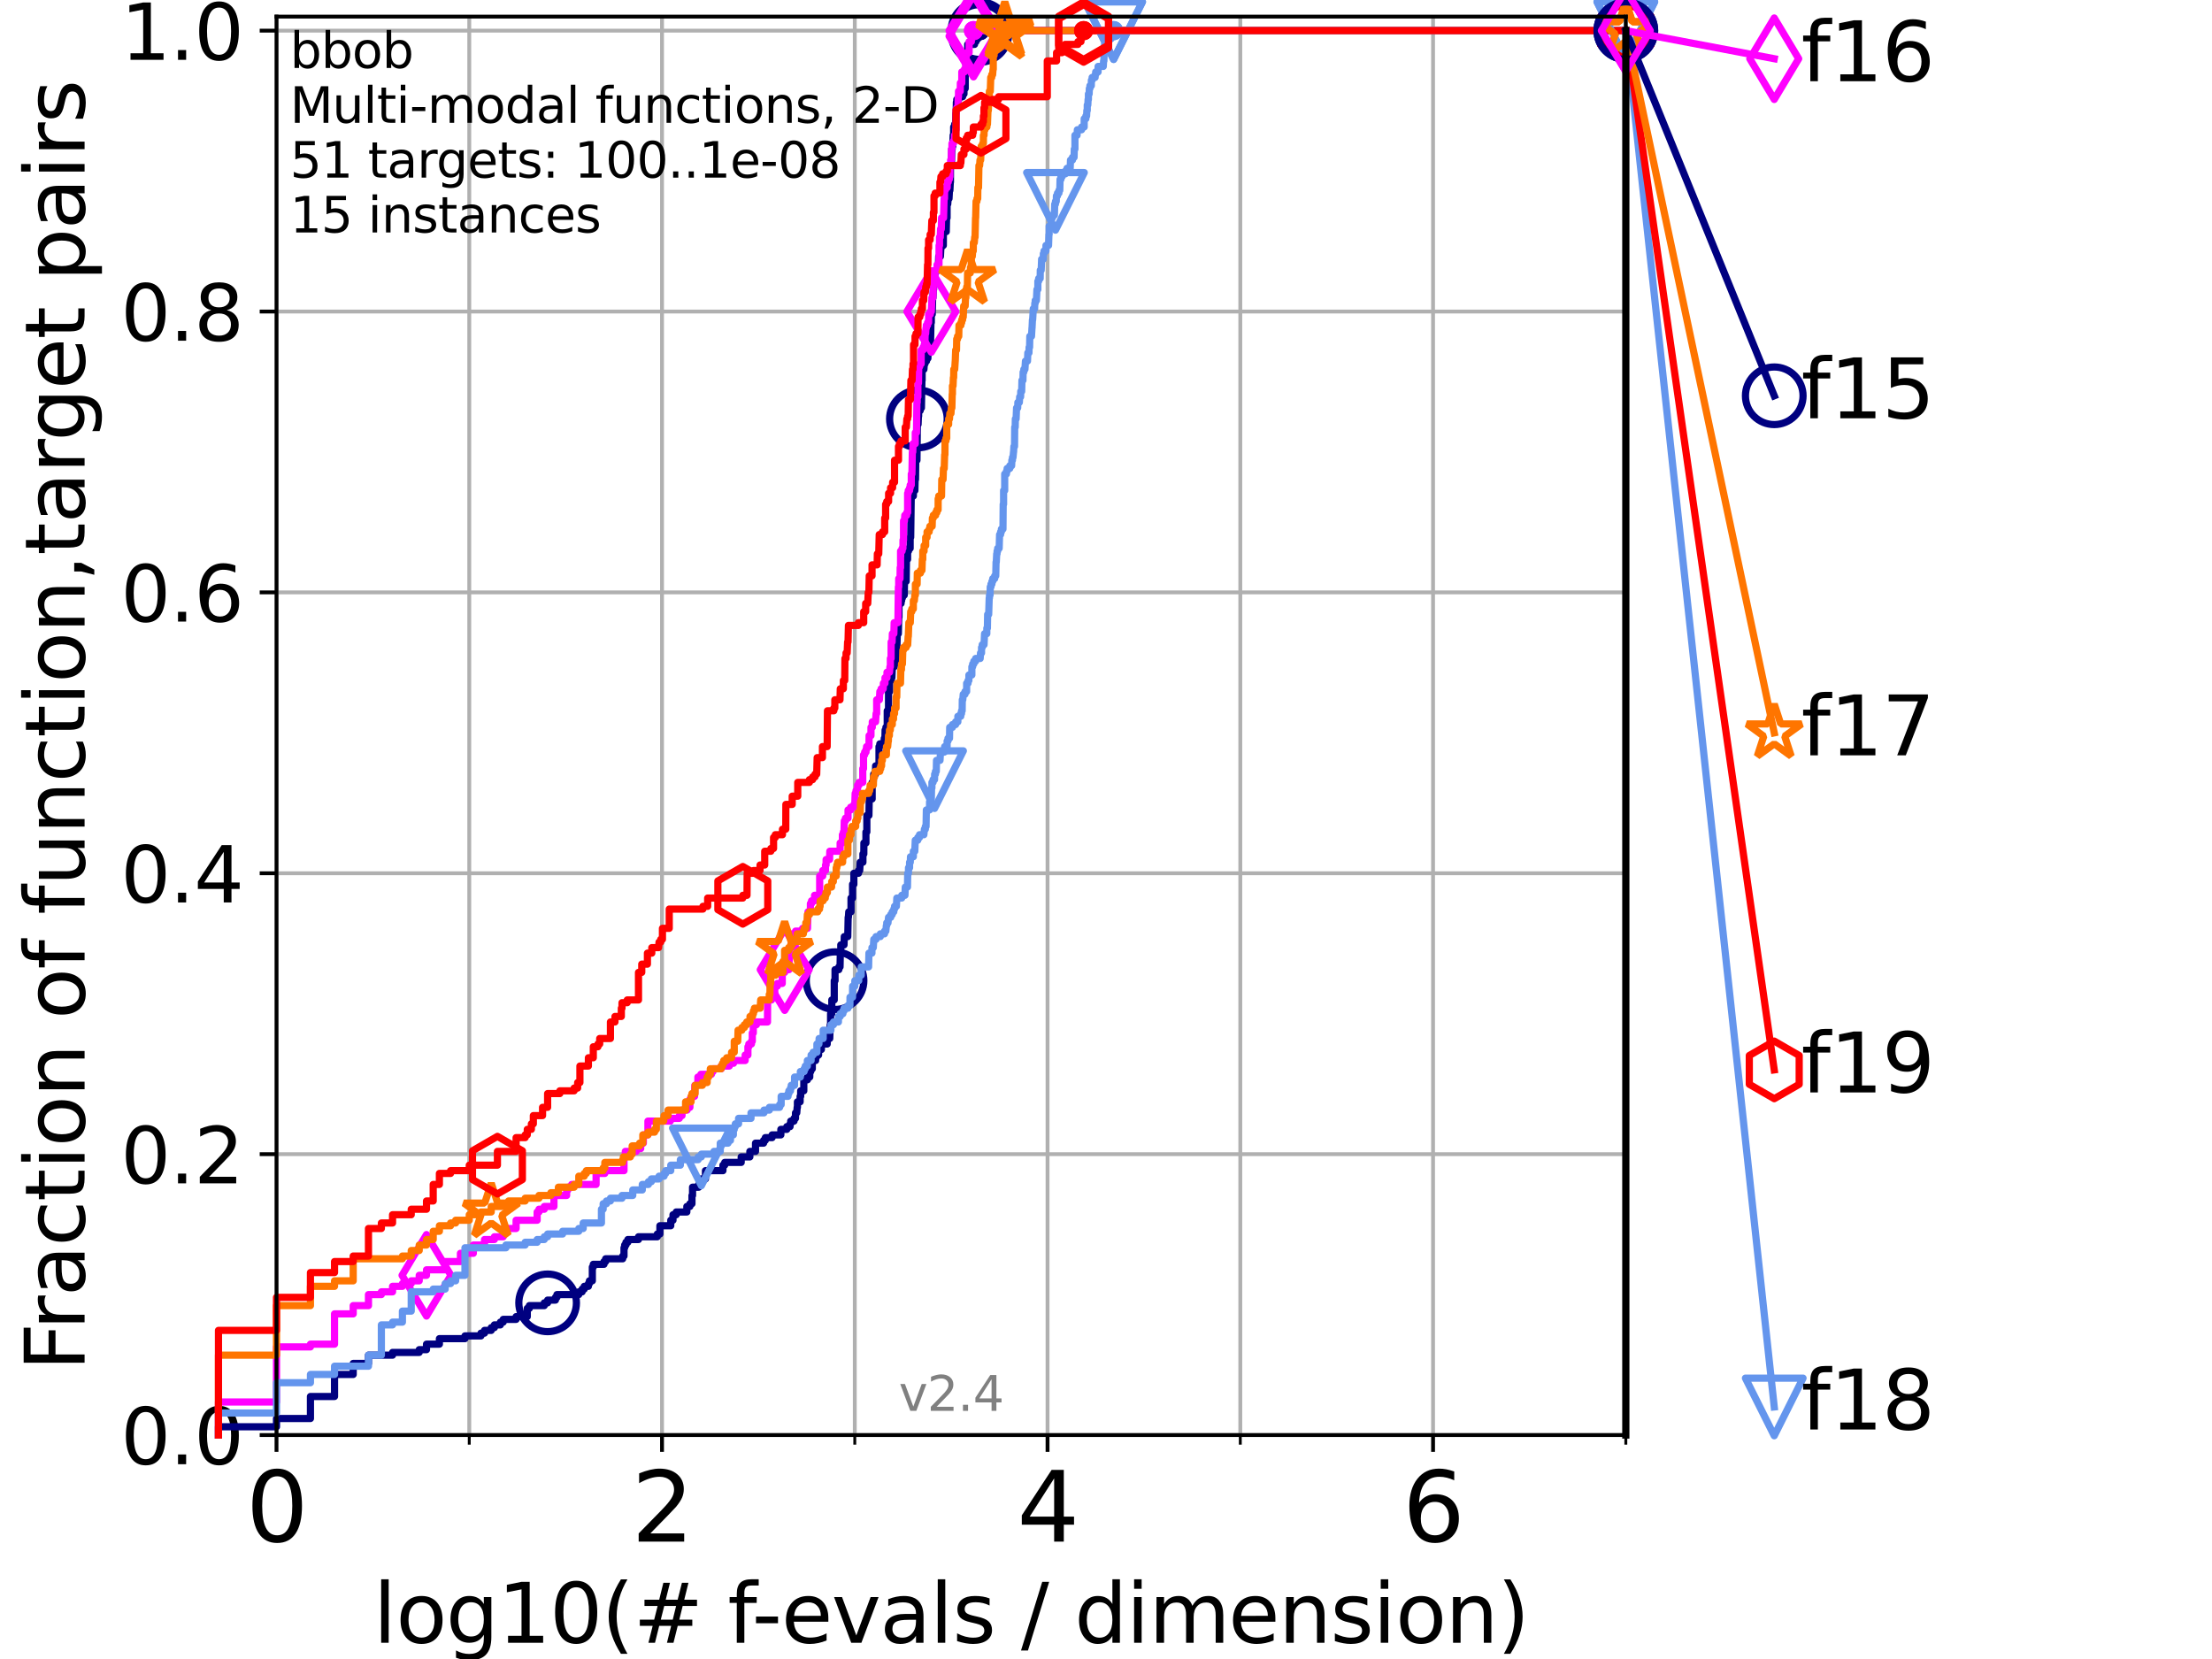 <?xml version="1.0" encoding="utf-8" standalone="no"?>
<!DOCTYPE svg PUBLIC "-//W3C//DTD SVG 1.1//EN"
  "http://www.w3.org/Graphics/SVG/1.1/DTD/svg11.dtd">
<svg height="345.6pt" version="1.1" viewBox="0 0 460.8 345.6" width="460.8pt" xmlns="http://www.w3.org/2000/svg" xmlns:xlink="http://www.w3.org/1999/xlink">
 <defs>
  <style type="text/css">*{stroke-linecap:butt;stroke-linejoin:round;}</style>
 </defs>
 <g id="figure_1">
  <g id="patch_1">
   <path d="M 0 345.6 
L 460.8 345.6 
L 460.8 0 
L 0 0 
z
" style="fill:#ffffff;"/>
  </g>
  <g id="axes_1">
   <g id="patch_2">
    <path d="M 57.6 298.944 
L 338.688 298.944 
L 338.688 3.456 
L 57.6 3.456 
z
" style="fill:#ffffff;"/>
   </g>
   <g id="matplotlib.axis_1">
    <g id="xtick_1">
     <g id="line2d_1">
      <path clip-path="url(#pfe9c1fbca4)" d="M 57.6 298.944 
L 57.6 3.456 
" style="fill:none;stroke:#b0b0b0;stroke-linecap:square;stroke-width:0.8;"/>
     </g>
     <g id="line2d_2">
      <defs>
       <path d="M 0 0 
L 0 3.5 
" id="me2b9f02856" style="stroke:#000000;stroke-width:0.8;"/>
      </defs>
      <g>
       <use style="stroke:#000000;stroke-width:0.8;" x="57.6" xlink:href="#me2b9f02856" y="298.944"/>
      </g>
     </g>
     <g id="text_1">
      <!-- 0 -->
      <g transform="translate(51.237 321.141)scale(0.2 -0.2)">
       <defs>
        <path d="M 2034 4250 
Q 1547 4250 1301 3770 
Q 1056 3291 1056 2328 
Q 1056 1369 1301 889 
Q 1547 409 2034 409 
Q 2525 409 2770 889 
Q 3016 1369 3016 2328 
Q 3016 3291 2770 3770 
Q 2525 4250 2034 4250 
z
M 2034 4750 
Q 2819 4750 3233 4129 
Q 3647 3509 3647 2328 
Q 3647 1150 3233 529 
Q 2819 -91 2034 -91 
Q 1250 -91 836 529 
Q 422 1150 422 2328 
Q 422 3509 836 4129 
Q 1250 4750 2034 4750 
z
" id="DejaVuSans-30" transform="scale(0.016)"/>
       </defs>
       <use xlink:href="#DejaVuSans-30"/>
      </g>
     </g>
    </g>
    <g id="xtick_2">
     <g id="line2d_3">
      <path clip-path="url(#pfe9c1fbca4)" d="M 137.911 298.944 
L 137.911 3.456 
" style="fill:none;stroke:#b0b0b0;stroke-linecap:square;stroke-width:0.8;"/>
     </g>
     <g id="line2d_4">
      <g>
       <use style="stroke:#000000;stroke-width:0.8;" x="137.911" xlink:href="#me2b9f02856" y="298.944"/>
      </g>
     </g>
     <g id="text_2">
      <!-- 2 -->
      <g transform="translate(131.548 321.141)scale(0.2 -0.2)">
       <defs>
        <path d="M 1228 531 
L 3431 531 
L 3431 0 
L 469 0 
L 469 531 
Q 828 903 1448 1529 
Q 2069 2156 2228 2338 
Q 2531 2678 2651 2914 
Q 2772 3150 2772 3378 
Q 2772 3750 2511 3984 
Q 2250 4219 1831 4219 
Q 1534 4219 1204 4116 
Q 875 4013 500 3803 
L 500 4441 
Q 881 4594 1212 4672 
Q 1544 4750 1819 4750 
Q 2544 4750 2975 4387 
Q 3406 4025 3406 3419 
Q 3406 3131 3298 2873 
Q 3191 2616 2906 2266 
Q 2828 2175 2409 1742 
Q 1991 1309 1228 531 
z
" id="DejaVuSans-32" transform="scale(0.016)"/>
       </defs>
       <use xlink:href="#DejaVuSans-32"/>
      </g>
     </g>
    </g>
    <g id="xtick_3">
     <g id="line2d_5">
      <path clip-path="url(#pfe9c1fbca4)" d="M 218.222 298.944 
L 218.222 3.456 
" style="fill:none;stroke:#b0b0b0;stroke-linecap:square;stroke-width:0.8;"/>
     </g>
     <g id="line2d_6">
      <g>
       <use style="stroke:#000000;stroke-width:0.8;" x="218.222" xlink:href="#me2b9f02856" y="298.944"/>
      </g>
     </g>
     <g id="text_3">
      <!-- 4 -->
      <g transform="translate(211.859 321.141)scale(0.2 -0.2)">
       <defs>
        <path d="M 2419 4116 
L 825 1625 
L 2419 1625 
L 2419 4116 
z
M 2253 4666 
L 3047 4666 
L 3047 1625 
L 3713 1625 
L 3713 1100 
L 3047 1100 
L 3047 0 
L 2419 0 
L 2419 1100 
L 313 1100 
L 313 1709 
L 2253 4666 
z
" id="DejaVuSans-34" transform="scale(0.016)"/>
       </defs>
       <use xlink:href="#DejaVuSans-34"/>
      </g>
     </g>
    </g>
    <g id="xtick_4">
     <g id="line2d_7">
      <path clip-path="url(#pfe9c1fbca4)" d="M 298.533 298.944 
L 298.533 3.456 
" style="fill:none;stroke:#b0b0b0;stroke-linecap:square;stroke-width:0.8;"/>
     </g>
     <g id="line2d_8">
      <g>
       <use style="stroke:#000000;stroke-width:0.8;" x="298.533" xlink:href="#me2b9f02856" y="298.944"/>
      </g>
     </g>
     <g id="text_4">
      <!-- 6 -->
      <g transform="translate(292.17 321.141)scale(0.2 -0.2)">
       <defs>
        <path d="M 2113 2584 
Q 1688 2584 1439 2293 
Q 1191 2003 1191 1497 
Q 1191 994 1439 701 
Q 1688 409 2113 409 
Q 2538 409 2786 701 
Q 3034 994 3034 1497 
Q 3034 2003 2786 2293 
Q 2538 2584 2113 2584 
z
M 3366 4563 
L 3366 3988 
Q 3128 4100 2886 4159 
Q 2644 4219 2406 4219 
Q 1781 4219 1451 3797 
Q 1122 3375 1075 2522 
Q 1259 2794 1537 2939 
Q 1816 3084 2150 3084 
Q 2853 3084 3261 2657 
Q 3669 2231 3669 1497 
Q 3669 778 3244 343 
Q 2819 -91 2113 -91 
Q 1303 -91 875 529 
Q 447 1150 447 2328 
Q 447 3434 972 4092 
Q 1497 4750 2381 4750 
Q 2619 4750 2861 4703 
Q 3103 4656 3366 4563 
z
" id="DejaVuSans-36" transform="scale(0.016)"/>
       </defs>
       <use xlink:href="#DejaVuSans-36"/>
      </g>
     </g>
    </g>
    <g id="xtick_5">
     <g id="line2d_9">
      <path clip-path="url(#pfe9c1fbca4)" d="M 97.755 298.944 
L 97.755 3.456 
" style="fill:none;stroke:#b0b0b0;stroke-linecap:square;stroke-width:0.8;"/>
     </g>
     <g id="line2d_10">
      <defs>
       <path d="M 0 0 
L 0 2 
" id="m28b21975ca" style="stroke:#000000;stroke-width:0.6;"/>
      </defs>
      <g>
       <use style="stroke:#000000;stroke-width:0.6;" x="97.755" xlink:href="#m28b21975ca" y="298.944"/>
      </g>
     </g>
    </g>
    <g id="xtick_6">
     <g id="line2d_11">
      <path clip-path="url(#pfe9c1fbca4)" d="M 178.066 298.944 
L 178.066 3.456 
" style="fill:none;stroke:#b0b0b0;stroke-linecap:square;stroke-width:0.8;"/>
     </g>
     <g id="line2d_12">
      <g>
       <use style="stroke:#000000;stroke-width:0.6;" x="178.066" xlink:href="#m28b21975ca" y="298.944"/>
      </g>
     </g>
    </g>
    <g id="xtick_7">
     <g id="line2d_13">
      <path clip-path="url(#pfe9c1fbca4)" d="M 258.377 298.944 
L 258.377 3.456 
" style="fill:none;stroke:#b0b0b0;stroke-linecap:square;stroke-width:0.8;"/>
     </g>
     <g id="line2d_14">
      <g>
       <use style="stroke:#000000;stroke-width:0.6;" x="258.377" xlink:href="#m28b21975ca" y="298.944"/>
      </g>
     </g>
    </g>
    <g id="xtick_8">
     <g id="line2d_15">
      <path clip-path="url(#pfe9c1fbca4)" d="M 338.688 298.944 
L 338.688 3.456 
" style="fill:none;stroke:#b0b0b0;stroke-linecap:square;stroke-width:0.8;"/>
     </g>
     <g id="line2d_16">
      <g>
       <use style="stroke:#000000;stroke-width:0.6;" x="338.688" xlink:href="#m28b21975ca" y="298.944"/>
      </g>
     </g>
    </g>
    <g id="text_5">
     <!-- log10(# f-evals / dimension) -->
     <g transform="translate(77.764 342.218)scale(0.17 -0.17)">
      <defs>
       <path d="M 603 4863 
L 1178 4863 
L 1178 0 
L 603 0 
L 603 4863 
z
" id="DejaVuSans-6c" transform="scale(0.016)"/>
       <path d="M 1959 3097 
Q 1497 3097 1228 2736 
Q 959 2375 959 1747 
Q 959 1119 1226 758 
Q 1494 397 1959 397 
Q 2419 397 2687 759 
Q 2956 1122 2956 1747 
Q 2956 2369 2687 2733 
Q 2419 3097 1959 3097 
z
M 1959 3584 
Q 2709 3584 3137 3096 
Q 3566 2609 3566 1747 
Q 3566 888 3137 398 
Q 2709 -91 1959 -91 
Q 1206 -91 779 398 
Q 353 888 353 1747 
Q 353 2609 779 3096 
Q 1206 3584 1959 3584 
z
" id="DejaVuSans-6f" transform="scale(0.016)"/>
       <path d="M 2906 1791 
Q 2906 2416 2648 2759 
Q 2391 3103 1925 3103 
Q 1463 3103 1205 2759 
Q 947 2416 947 1791 
Q 947 1169 1205 825 
Q 1463 481 1925 481 
Q 2391 481 2648 825 
Q 2906 1169 2906 1791 
z
M 3481 434 
Q 3481 -459 3084 -895 
Q 2688 -1331 1869 -1331 
Q 1566 -1331 1297 -1286 
Q 1028 -1241 775 -1147 
L 775 -588 
Q 1028 -725 1275 -790 
Q 1522 -856 1778 -856 
Q 2344 -856 2625 -561 
Q 2906 -266 2906 331 
L 2906 616 
Q 2728 306 2450 153 
Q 2172 0 1784 0 
Q 1141 0 747 490 
Q 353 981 353 1791 
Q 353 2603 747 3093 
Q 1141 3584 1784 3584 
Q 2172 3584 2450 3431 
Q 2728 3278 2906 2969 
L 2906 3500 
L 3481 3500 
L 3481 434 
z
" id="DejaVuSans-67" transform="scale(0.016)"/>
       <path d="M 794 531 
L 1825 531 
L 1825 4091 
L 703 3866 
L 703 4441 
L 1819 4666 
L 2450 4666 
L 2450 531 
L 3481 531 
L 3481 0 
L 794 0 
L 794 531 
z
" id="DejaVuSans-31" transform="scale(0.016)"/>
       <path d="M 1984 4856 
Q 1566 4138 1362 3434 
Q 1159 2731 1159 2009 
Q 1159 1288 1364 580 
Q 1569 -128 1984 -844 
L 1484 -844 
Q 1016 -109 783 600 
Q 550 1309 550 2009 
Q 550 2706 781 3412 
Q 1013 4119 1484 4856 
L 1984 4856 
z
" id="DejaVuSans-28" transform="scale(0.016)"/>
       <path d="M 3272 2816 
L 2363 2816 
L 2100 1772 
L 3016 1772 
L 3272 2816 
z
M 2803 4594 
L 2478 3297 
L 3391 3297 
L 3719 4594 
L 4219 4594 
L 3897 3297 
L 4872 3297 
L 4872 2816 
L 3775 2816 
L 3519 1772 
L 4513 1772 
L 4513 1294 
L 3397 1294 
L 3072 0 
L 2572 0 
L 2894 1294 
L 1978 1294 
L 1656 0 
L 1153 0 
L 1478 1294 
L 494 1294 
L 494 1772 
L 1594 1772 
L 1856 2816 
L 850 2816 
L 850 3297 
L 1978 3297 
L 2297 4594 
L 2803 4594 
z
" id="DejaVuSans-23" transform="scale(0.016)"/>
       <path id="DejaVuSans-20" transform="scale(0.016)"/>
       <path d="M 2375 4863 
L 2375 4384 
L 1825 4384 
Q 1516 4384 1395 4259 
Q 1275 4134 1275 3809 
L 1275 3500 
L 2222 3500 
L 2222 3053 
L 1275 3053 
L 1275 0 
L 697 0 
L 697 3053 
L 147 3053 
L 147 3500 
L 697 3500 
L 697 3744 
Q 697 4328 969 4595 
Q 1241 4863 1831 4863 
L 2375 4863 
z
" id="DejaVuSans-66" transform="scale(0.016)"/>
       <path d="M 313 2009 
L 1997 2009 
L 1997 1497 
L 313 1497 
L 313 2009 
z
" id="DejaVuSans-2d" transform="scale(0.016)"/>
       <path d="M 3597 1894 
L 3597 1613 
L 953 1613 
Q 991 1019 1311 708 
Q 1631 397 2203 397 
Q 2534 397 2845 478 
Q 3156 559 3463 722 
L 3463 178 
Q 3153 47 2828 -22 
Q 2503 -91 2169 -91 
Q 1331 -91 842 396 
Q 353 884 353 1716 
Q 353 2575 817 3079 
Q 1281 3584 2069 3584 
Q 2775 3584 3186 3129 
Q 3597 2675 3597 1894 
z
M 3022 2063 
Q 3016 2534 2758 2815 
Q 2500 3097 2075 3097 
Q 1594 3097 1305 2825 
Q 1016 2553 972 2059 
L 3022 2063 
z
" id="DejaVuSans-65" transform="scale(0.016)"/>
       <path d="M 191 3500 
L 800 3500 
L 1894 563 
L 2988 3500 
L 3597 3500 
L 2284 0 
L 1503 0 
L 191 3500 
z
" id="DejaVuSans-76" transform="scale(0.016)"/>
       <path d="M 2194 1759 
Q 1497 1759 1228 1600 
Q 959 1441 959 1056 
Q 959 750 1161 570 
Q 1363 391 1709 391 
Q 2188 391 2477 730 
Q 2766 1069 2766 1631 
L 2766 1759 
L 2194 1759 
z
M 3341 1997 
L 3341 0 
L 2766 0 
L 2766 531 
Q 2569 213 2275 61 
Q 1981 -91 1556 -91 
Q 1019 -91 701 211 
Q 384 513 384 1019 
Q 384 1609 779 1909 
Q 1175 2209 1959 2209 
L 2766 2209 
L 2766 2266 
Q 2766 2663 2505 2880 
Q 2244 3097 1772 3097 
Q 1472 3097 1187 3025 
Q 903 2953 641 2809 
L 641 3341 
Q 956 3463 1253 3523 
Q 1550 3584 1831 3584 
Q 2591 3584 2966 3190 
Q 3341 2797 3341 1997 
z
" id="DejaVuSans-61" transform="scale(0.016)"/>
       <path d="M 2834 3397 
L 2834 2853 
Q 2591 2978 2328 3040 
Q 2066 3103 1784 3103 
Q 1356 3103 1142 2972 
Q 928 2841 928 2578 
Q 928 2378 1081 2264 
Q 1234 2150 1697 2047 
L 1894 2003 
Q 2506 1872 2764 1633 
Q 3022 1394 3022 966 
Q 3022 478 2636 193 
Q 2250 -91 1575 -91 
Q 1294 -91 989 -36 
Q 684 19 347 128 
L 347 722 
Q 666 556 975 473 
Q 1284 391 1588 391 
Q 1994 391 2212 530 
Q 2431 669 2431 922 
Q 2431 1156 2273 1281 
Q 2116 1406 1581 1522 
L 1381 1569 
Q 847 1681 609 1914 
Q 372 2147 372 2553 
Q 372 3047 722 3315 
Q 1072 3584 1716 3584 
Q 2034 3584 2315 3537 
Q 2597 3491 2834 3397 
z
" id="DejaVuSans-73" transform="scale(0.016)"/>
       <path d="M 1625 4666 
L 2156 4666 
L 531 -594 
L 0 -594 
L 1625 4666 
z
" id="DejaVuSans-2f" transform="scale(0.016)"/>
       <path d="M 2906 2969 
L 2906 4863 
L 3481 4863 
L 3481 0 
L 2906 0 
L 2906 525 
Q 2725 213 2448 61 
Q 2172 -91 1784 -91 
Q 1150 -91 751 415 
Q 353 922 353 1747 
Q 353 2572 751 3078 
Q 1150 3584 1784 3584 
Q 2172 3584 2448 3432 
Q 2725 3281 2906 2969 
z
M 947 1747 
Q 947 1113 1208 752 
Q 1469 391 1925 391 
Q 2381 391 2643 752 
Q 2906 1113 2906 1747 
Q 2906 2381 2643 2742 
Q 2381 3103 1925 3103 
Q 1469 3103 1208 2742 
Q 947 2381 947 1747 
z
" id="DejaVuSans-64" transform="scale(0.016)"/>
       <path d="M 603 3500 
L 1178 3500 
L 1178 0 
L 603 0 
L 603 3500 
z
M 603 4863 
L 1178 4863 
L 1178 4134 
L 603 4134 
L 603 4863 
z
" id="DejaVuSans-69" transform="scale(0.016)"/>
       <path d="M 3328 2828 
Q 3544 3216 3844 3400 
Q 4144 3584 4550 3584 
Q 5097 3584 5394 3201 
Q 5691 2819 5691 2113 
L 5691 0 
L 5113 0 
L 5113 2094 
Q 5113 2597 4934 2840 
Q 4756 3084 4391 3084 
Q 3944 3084 3684 2787 
Q 3425 2491 3425 1978 
L 3425 0 
L 2847 0 
L 2847 2094 
Q 2847 2600 2669 2842 
Q 2491 3084 2119 3084 
Q 1678 3084 1418 2786 
Q 1159 2488 1159 1978 
L 1159 0 
L 581 0 
L 581 3500 
L 1159 3500 
L 1159 2956 
Q 1356 3278 1631 3431 
Q 1906 3584 2284 3584 
Q 2666 3584 2933 3390 
Q 3200 3197 3328 2828 
z
" id="DejaVuSans-6d" transform="scale(0.016)"/>
       <path d="M 3513 2113 
L 3513 0 
L 2938 0 
L 2938 2094 
Q 2938 2591 2744 2837 
Q 2550 3084 2163 3084 
Q 1697 3084 1428 2787 
Q 1159 2491 1159 1978 
L 1159 0 
L 581 0 
L 581 3500 
L 1159 3500 
L 1159 2956 
Q 1366 3272 1645 3428 
Q 1925 3584 2291 3584 
Q 2894 3584 3203 3211 
Q 3513 2838 3513 2113 
z
" id="DejaVuSans-6e" transform="scale(0.016)"/>
       <path d="M 513 4856 
L 1013 4856 
Q 1481 4119 1714 3412 
Q 1947 2706 1947 2009 
Q 1947 1309 1714 600 
Q 1481 -109 1013 -844 
L 513 -844 
Q 928 -128 1133 580 
Q 1338 1288 1338 2009 
Q 1338 2731 1133 3434 
Q 928 4138 513 4856 
z
" id="DejaVuSans-29" transform="scale(0.016)"/>
      </defs>
      <use xlink:href="#DejaVuSans-6c"/>
      <use x="27.783" xlink:href="#DejaVuSans-6f"/>
      <use x="88.965" xlink:href="#DejaVuSans-67"/>
      <use x="152.441" xlink:href="#DejaVuSans-31"/>
      <use x="216.064" xlink:href="#DejaVuSans-30"/>
      <use x="279.688" xlink:href="#DejaVuSans-28"/>
      <use x="318.701" xlink:href="#DejaVuSans-23"/>
      <use x="402.49" xlink:href="#DejaVuSans-20"/>
      <use x="434.277" xlink:href="#DejaVuSans-66"/>
      <use x="463.982" xlink:href="#DejaVuSans-2d"/>
      <use x="500.066" xlink:href="#DejaVuSans-65"/>
      <use x="561.59" xlink:href="#DejaVuSans-76"/>
      <use x="620.77" xlink:href="#DejaVuSans-61"/>
      <use x="682.049" xlink:href="#DejaVuSans-6c"/>
      <use x="709.832" xlink:href="#DejaVuSans-73"/>
      <use x="761.932" xlink:href="#DejaVuSans-20"/>
      <use x="793.719" xlink:href="#DejaVuSans-2f"/>
      <use x="827.41" xlink:href="#DejaVuSans-20"/>
      <use x="859.197" xlink:href="#DejaVuSans-64"/>
      <use x="922.674" xlink:href="#DejaVuSans-69"/>
      <use x="950.457" xlink:href="#DejaVuSans-6d"/>
      <use x="1047.869" xlink:href="#DejaVuSans-65"/>
      <use x="1109.393" xlink:href="#DejaVuSans-6e"/>
      <use x="1172.771" xlink:href="#DejaVuSans-73"/>
      <use x="1224.871" xlink:href="#DejaVuSans-69"/>
      <use x="1252.654" xlink:href="#DejaVuSans-6f"/>
      <use x="1313.836" xlink:href="#DejaVuSans-6e"/>
      <use x="1377.215" xlink:href="#DejaVuSans-29"/>
     </g>
    </g>
   </g>
   <g id="matplotlib.axis_2">
    <g id="ytick_1">
     <g id="line2d_17">
      <path clip-path="url(#pfe9c1fbca4)" d="M 57.6 298.944 
L 338.688 298.944 
" style="fill:none;stroke:#b0b0b0;stroke-linecap:square;stroke-width:0.8;"/>
     </g>
     <g id="line2d_18">
      <defs>
       <path d="M 0 0 
L -3.5 0 
" id="mfbe918bbee" style="stroke:#000000;stroke-width:0.8;"/>
      </defs>
      <g>
       <use style="stroke:#000000;stroke-width:0.8;" x="57.6" xlink:href="#mfbe918bbee" y="298.944"/>
      </g>
     </g>
     <g id="text_6">
      <!-- 0.0 -->
      <g transform="translate(25.155 305.023)scale(0.16 -0.16)">
       <defs>
        <path d="M 684 794 
L 1344 794 
L 1344 0 
L 684 0 
L 684 794 
z
" id="DejaVuSans-2e" transform="scale(0.016)"/>
       </defs>
       <use xlink:href="#DejaVuSans-30"/>
       <use x="63.623" xlink:href="#DejaVuSans-2e"/>
       <use x="95.41" xlink:href="#DejaVuSans-30"/>
      </g>
     </g>
    </g>
    <g id="ytick_2">
     <g id="line2d_19">
      <path clip-path="url(#pfe9c1fbca4)" d="M 57.6 240.432 
L 338.688 240.432 
" style="fill:none;stroke:#b0b0b0;stroke-linecap:square;stroke-width:0.8;"/>
     </g>
     <g id="line2d_20">
      <g>
       <use style="stroke:#000000;stroke-width:0.8;" x="57.6" xlink:href="#mfbe918bbee" y="240.432"/>
      </g>
     </g>
     <g id="text_7">
      <!-- 0.2 -->
      <g transform="translate(25.155 246.51)scale(0.16 -0.16)">
       <use xlink:href="#DejaVuSans-30"/>
       <use x="63.623" xlink:href="#DejaVuSans-2e"/>
       <use x="95.41" xlink:href="#DejaVuSans-32"/>
      </g>
     </g>
    </g>
    <g id="ytick_3">
     <g id="line2d_21">
      <path clip-path="url(#pfe9c1fbca4)" d="M 57.6 181.919 
L 338.688 181.919 
" style="fill:none;stroke:#b0b0b0;stroke-linecap:square;stroke-width:0.8;"/>
     </g>
     <g id="line2d_22">
      <g>
       <use style="stroke:#000000;stroke-width:0.8;" x="57.6" xlink:href="#mfbe918bbee" y="181.919"/>
      </g>
     </g>
     <g id="text_8">
      <!-- 0.4 -->
      <g transform="translate(25.155 187.998)scale(0.16 -0.16)">
       <use xlink:href="#DejaVuSans-30"/>
       <use x="63.623" xlink:href="#DejaVuSans-2e"/>
       <use x="95.41" xlink:href="#DejaVuSans-34"/>
      </g>
     </g>
    </g>
    <g id="ytick_4">
     <g id="line2d_23">
      <path clip-path="url(#pfe9c1fbca4)" d="M 57.6 123.407 
L 338.688 123.407 
" style="fill:none;stroke:#b0b0b0;stroke-linecap:square;stroke-width:0.8;"/>
     </g>
     <g id="line2d_24">
      <g>
       <use style="stroke:#000000;stroke-width:0.8;" x="57.6" xlink:href="#mfbe918bbee" y="123.407"/>
      </g>
     </g>
     <g id="text_9">
      <!-- 0.6 -->
      <g transform="translate(25.155 129.485)scale(0.16 -0.16)">
       <use xlink:href="#DejaVuSans-30"/>
       <use x="63.623" xlink:href="#DejaVuSans-2e"/>
       <use x="95.41" xlink:href="#DejaVuSans-36"/>
      </g>
     </g>
    </g>
    <g id="ytick_5">
     <g id="line2d_25">
      <path clip-path="url(#pfe9c1fbca4)" d="M 57.6 64.894 
L 338.688 64.894 
" style="fill:none;stroke:#b0b0b0;stroke-linecap:square;stroke-width:0.8;"/>
     </g>
     <g id="line2d_26">
      <g>
       <use style="stroke:#000000;stroke-width:0.8;" x="57.6" xlink:href="#mfbe918bbee" y="64.894"/>
      </g>
     </g>
     <g id="text_10">
      <!-- 0.8 -->
      <g transform="translate(25.155 70.973)scale(0.16 -0.16)">
       <defs>
        <path d="M 2034 2216 
Q 1584 2216 1326 1975 
Q 1069 1734 1069 1313 
Q 1069 891 1326 650 
Q 1584 409 2034 409 
Q 2484 409 2743 651 
Q 3003 894 3003 1313 
Q 3003 1734 2745 1975 
Q 2488 2216 2034 2216 
z
M 1403 2484 
Q 997 2584 770 2862 
Q 544 3141 544 3541 
Q 544 4100 942 4425 
Q 1341 4750 2034 4750 
Q 2731 4750 3128 4425 
Q 3525 4100 3525 3541 
Q 3525 3141 3298 2862 
Q 3072 2584 2669 2484 
Q 3125 2378 3379 2068 
Q 3634 1759 3634 1313 
Q 3634 634 3220 271 
Q 2806 -91 2034 -91 
Q 1263 -91 848 271 
Q 434 634 434 1313 
Q 434 1759 690 2068 
Q 947 2378 1403 2484 
z
M 1172 3481 
Q 1172 3119 1398 2916 
Q 1625 2713 2034 2713 
Q 2441 2713 2670 2916 
Q 2900 3119 2900 3481 
Q 2900 3844 2670 4047 
Q 2441 4250 2034 4250 
Q 1625 4250 1398 4047 
Q 1172 3844 1172 3481 
z
" id="DejaVuSans-38" transform="scale(0.016)"/>
       </defs>
       <use xlink:href="#DejaVuSans-30"/>
       <use x="63.623" xlink:href="#DejaVuSans-2e"/>
       <use x="95.41" xlink:href="#DejaVuSans-38"/>
      </g>
     </g>
    </g>
    <g id="ytick_6">
     <g id="line2d_27">
      <path clip-path="url(#pfe9c1fbca4)" d="M 57.6 6.382 
L 338.688 6.382 
" style="fill:none;stroke:#b0b0b0;stroke-linecap:square;stroke-width:0.8;"/>
     </g>
     <g id="line2d_28">
      <g>
       <use style="stroke:#000000;stroke-width:0.8;" x="57.6" xlink:href="#mfbe918bbee" y="6.382"/>
      </g>
     </g>
     <g id="text_11">
      <!-- 1.0 -->
      <g transform="translate(25.155 12.46)scale(0.16 -0.16)">
       <use xlink:href="#DejaVuSans-31"/>
       <use x="63.623" xlink:href="#DejaVuSans-2e"/>
       <use x="95.41" xlink:href="#DejaVuSans-30"/>
      </g>
     </g>
    </g>
    <g id="text_12">
     <!-- Fraction of function,target pairs -->
     <g transform="translate(17.62 285.585)rotate(-90)scale(0.17 -0.17)">
      <defs>
       <path d="M 628 4666 
L 3309 4666 
L 3309 4134 
L 1259 4134 
L 1259 2759 
L 3109 2759 
L 3109 2228 
L 1259 2228 
L 1259 0 
L 628 0 
L 628 4666 
z
" id="DejaVuSans-46" transform="scale(0.016)"/>
       <path d="M 2631 2963 
Q 2534 3019 2420 3045 
Q 2306 3072 2169 3072 
Q 1681 3072 1420 2755 
Q 1159 2438 1159 1844 
L 1159 0 
L 581 0 
L 581 3500 
L 1159 3500 
L 1159 2956 
Q 1341 3275 1631 3429 
Q 1922 3584 2338 3584 
Q 2397 3584 2469 3576 
Q 2541 3569 2628 3553 
L 2631 2963 
z
" id="DejaVuSans-72" transform="scale(0.016)"/>
       <path d="M 3122 3366 
L 3122 2828 
Q 2878 2963 2633 3030 
Q 2388 3097 2138 3097 
Q 1578 3097 1268 2742 
Q 959 2388 959 1747 
Q 959 1106 1268 751 
Q 1578 397 2138 397 
Q 2388 397 2633 464 
Q 2878 531 3122 666 
L 3122 134 
Q 2881 22 2623 -34 
Q 2366 -91 2075 -91 
Q 1284 -91 818 406 
Q 353 903 353 1747 
Q 353 2603 823 3093 
Q 1294 3584 2113 3584 
Q 2378 3584 2631 3529 
Q 2884 3475 3122 3366 
z
" id="DejaVuSans-63" transform="scale(0.016)"/>
       <path d="M 1172 4494 
L 1172 3500 
L 2356 3500 
L 2356 3053 
L 1172 3053 
L 1172 1153 
Q 1172 725 1289 603 
Q 1406 481 1766 481 
L 2356 481 
L 2356 0 
L 1766 0 
Q 1100 0 847 248 
Q 594 497 594 1153 
L 594 3053 
L 172 3053 
L 172 3500 
L 594 3500 
L 594 4494 
L 1172 4494 
z
" id="DejaVuSans-74" transform="scale(0.016)"/>
       <path d="M 544 1381 
L 544 3500 
L 1119 3500 
L 1119 1403 
Q 1119 906 1312 657 
Q 1506 409 1894 409 
Q 2359 409 2629 706 
Q 2900 1003 2900 1516 
L 2900 3500 
L 3475 3500 
L 3475 0 
L 2900 0 
L 2900 538 
Q 2691 219 2414 64 
Q 2138 -91 1772 -91 
Q 1169 -91 856 284 
Q 544 659 544 1381 
z
M 1991 3584 
L 1991 3584 
z
" id="DejaVuSans-75" transform="scale(0.016)"/>
       <path d="M 750 794 
L 1409 794 
L 1409 256 
L 897 -744 
L 494 -744 
L 750 256 
L 750 794 
z
" id="DejaVuSans-2c" transform="scale(0.016)"/>
       <path d="M 1159 525 
L 1159 -1331 
L 581 -1331 
L 581 3500 
L 1159 3500 
L 1159 2969 
Q 1341 3281 1617 3432 
Q 1894 3584 2278 3584 
Q 2916 3584 3314 3078 
Q 3713 2572 3713 1747 
Q 3713 922 3314 415 
Q 2916 -91 2278 -91 
Q 1894 -91 1617 61 
Q 1341 213 1159 525 
z
M 3116 1747 
Q 3116 2381 2855 2742 
Q 2594 3103 2138 3103 
Q 1681 3103 1420 2742 
Q 1159 2381 1159 1747 
Q 1159 1113 1420 752 
Q 1681 391 2138 391 
Q 2594 391 2855 752 
Q 3116 1113 3116 1747 
z
" id="DejaVuSans-70" transform="scale(0.016)"/>
      </defs>
      <use xlink:href="#DejaVuSans-46"/>
      <use x="50.27" xlink:href="#DejaVuSans-72"/>
      <use x="91.383" xlink:href="#DejaVuSans-61"/>
      <use x="152.662" xlink:href="#DejaVuSans-63"/>
      <use x="207.643" xlink:href="#DejaVuSans-74"/>
      <use x="246.852" xlink:href="#DejaVuSans-69"/>
      <use x="274.635" xlink:href="#DejaVuSans-6f"/>
      <use x="335.816" xlink:href="#DejaVuSans-6e"/>
      <use x="399.195" xlink:href="#DejaVuSans-20"/>
      <use x="430.982" xlink:href="#DejaVuSans-6f"/>
      <use x="492.164" xlink:href="#DejaVuSans-66"/>
      <use x="527.369" xlink:href="#DejaVuSans-20"/>
      <use x="559.156" xlink:href="#DejaVuSans-66"/>
      <use x="594.361" xlink:href="#DejaVuSans-75"/>
      <use x="657.74" xlink:href="#DejaVuSans-6e"/>
      <use x="721.119" xlink:href="#DejaVuSans-63"/>
      <use x="776.1" xlink:href="#DejaVuSans-74"/>
      <use x="815.309" xlink:href="#DejaVuSans-69"/>
      <use x="843.092" xlink:href="#DejaVuSans-6f"/>
      <use x="904.273" xlink:href="#DejaVuSans-6e"/>
      <use x="967.652" xlink:href="#DejaVuSans-2c"/>
      <use x="999.439" xlink:href="#DejaVuSans-74"/>
      <use x="1038.648" xlink:href="#DejaVuSans-61"/>
      <use x="1099.928" xlink:href="#DejaVuSans-72"/>
      <use x="1139.291" xlink:href="#DejaVuSans-67"/>
      <use x="1202.768" xlink:href="#DejaVuSans-65"/>
      <use x="1264.291" xlink:href="#DejaVuSans-74"/>
      <use x="1303.5" xlink:href="#DejaVuSans-20"/>
      <use x="1335.287" xlink:href="#DejaVuSans-70"/>
      <use x="1398.764" xlink:href="#DejaVuSans-61"/>
      <use x="1460.043" xlink:href="#DejaVuSans-69"/>
      <use x="1487.826" xlink:href="#DejaVuSans-72"/>
      <use x="1528.939" xlink:href="#DejaVuSans-73"/>
     </g>
    </g>
   </g>
   <g id="line2d_29">
    <defs>
     <path d="M 0 1.5 
C 0.398 1.5 0.779 1.342 1.061 1.061 
C 1.342 0.779 1.5 0.398 1.5 0 
C 1.5 -0.398 1.342 -0.779 1.061 -1.061 
C 0.779 -1.342 0.398 -1.5 0 -1.5 
C -0.398 -1.5 -0.779 -1.342 -1.061 -1.061 
C -1.342 -0.779 -1.5 -0.398 -1.5 0 
C -1.5 0.398 -1.342 0.779 -1.061 1.061 
C -0.779 1.342 -0.398 1.5 0 1.5 
z
" id="maf703ca73c" style="stroke:#000080;"/>
    </defs>
    <g>
     <use style="fill:#000080;stroke:#000080;" x="204.141" xlink:href="#maf703ca73c" y="6.382"/>
     <use style="fill:#000080;stroke:#000080;" x="204.141" xlink:href="#maf703ca73c" y="6.382"/>
    </g>
   </g>
   <g id="line2d_30">
    <path d="M 45.512 298.944 
L 45.512 297.223 
L 57.6 297.223 
L 57.6 295.502 
L 64.671 295.502 
L 64.671 290.913 
L 69.688 290.913 
L 69.688 286.324 
L 73.579 286.324 
L 73.579 284.029 
L 76.759 284.029 
L 76.759 282.308 
L 81.776 282.308 
L 81.776 281.734 
L 87.33 281.734 
L 87.33 281.161 
L 88.847 281.161 
L 88.847 280.013 
L 91.535 280.013 
L 91.535 278.866 
L 96.861 278.866 
L 96.861 278.293 
L 100.193 278.293 
L 100.193 277.719 
L 100.935 277.719 
L 100.935 277.145 
L 102.331 277.145 
L 102.331 276.572 
L 102.989 276.572 
L 102.989 275.998 
L 104.235 275.998 
L 104.235 275.424 
L 104.826 275.424 
L 104.826 274.851 
L 107.515 274.851 
L 107.515 274.277 
L 109.843 274.277 
L 109.843 272.556 
L 110.274 272.556 
L 110.274 271.982 
L 113.383 271.982 
L 113.383 271.409 
L 114.08 271.409 
L 114.08 270.835 
L 115.711 270.835 
L 115.711 270.261 
L 116.02 270.261 
L 116.02 269.688 
L 120.572 269.688 
L 120.572 269.114 
L 121.265 269.114 
L 121.265 268.54 
L 121.712 268.54 
L 121.712 267.967 
L 122.573 267.967 
L 122.573 267.393 
L 122.782 267.393 
L 122.782 266.82 
L 123.394 266.82 
L 123.394 263.951 
L 123.594 263.951 
L 123.594 263.378 
L 125.823 263.378 
L 125.823 262.804 
L 126.168 262.804 
L 126.168 262.23 
L 129.714 262.23 
L 129.714 261.657 
L 129.991 261.657 
L 129.991 259.936 
L 130.128 259.936 
L 130.128 259.362 
L 130.398 259.362 
L 130.398 258.788 
L 130.796 258.788 
L 130.796 258.215 
L 133.01 258.215 
L 133.01 257.641 
L 136.924 257.641 
L 136.924 257.067 
L 137.469 257.067 
L 137.469 255.346 
L 139.731 255.346 
L 139.731 254.199 
L 140.196 254.199 
L 140.196 253.052 
L 140.871 253.052 
L 140.871 252.478 
L 143.08 252.478 
L 143.08 251.331 
L 143.716 251.331 
L 143.716 250.757 
L 144.148 250.757 
L 144.148 249.036 
L 144.27 249.036 
L 144.27 247.315 
L 145.554 247.315 
L 145.554 246.742 
L 145.943 246.742 
L 146.053 245.594 
L 146.958 245.594 
L 146.958 243.873 
L 150.599 243.873 
L 150.599 242.726 
L 150.974 242.726 
L 150.974 242.152 
L 154.406 242.152 
L 154.406 241.005 
L 156.206 241.005 
L 156.206 239.858 
L 157.387 239.858 
L 157.387 238.137 
L 159.072 238.137 
L 159.072 237.563 
L 159.431 237.563 
L 159.431 236.99 
L 160.845 236.99 
L 160.845 236.416 
L 162.666 236.416 
L 162.666 235.269 
L 163.907 235.269 
L 163.907 234.695 
L 164.581 234.695 
L 164.581 234.121 
L 164.713 234.121 
L 164.713 233.548 
L 165.411 233.548 
L 165.411 232.974 
L 165.715 232.974 
L 165.715 231.827 
L 165.978 231.827 
L 166.065 230.679 
L 166.117 230.679 
L 166.117 229.532 
L 166.679 229.532 
L 166.679 228.385 
L 166.796 228.385 
L 166.796 227.238 
L 167.449 227.238 
L 167.449 224.943 
L 168.202 224.943 
L 168.202 224.369 
L 168.686 224.369 
L 168.686 223.222 
L 168.894 223.222 
L 168.894 222.648 
L 169.216 222.648 
L 169.216 220.927 
L 169.912 220.927 
L 169.912 220.354 
L 170.036 220.354 
L 170.036 219.78 
L 170.527 219.78 
L 170.527 218.633 
L 171.108 218.633 
L 171.108 217.485 
L 172.325 217.485 
L 172.337 216.338 
L 172.851 216.338 
L 172.944 213.47 
L 173.026 213.47 
L 173.026 211.175 
L 173.28 211.175 
L 173.28 208.307 
L 173.789 208.307 
L 173.789 204.291 
L 173.955 204.291 
L 173.955 201.997 
L 174.743 201.997 
L 174.743 201.423 
L 174.995 201.423 
L 175.067 197.981 
L 175.15 197.981 
L 175.15 196.834 
L 175.827 196.834 
L 175.877 195.113 
L 176.603 195.113 
L 176.688 191.097 
L 176.735 191.097 
L 176.81 189.95 
L 177.282 189.95 
L 177.282 187.082 
L 177.607 187.082 
L 177.607 184.214 
L 177.873 184.214 
L 177.873 181.919 
L 178.842 181.919 
L 178.842 181.345 
L 179.091 181.345 
L 179.189 179.624 
L 179.76 179.624 
L 179.76 177.903 
L 179.949 177.903 
L 179.965 175.609 
L 180.39 175.609 
L 180.39 173.314 
L 180.579 173.314 
L 180.579 169.872 
L 181.012 169.872 
L 181.078 166.43 
L 181.684 166.43 
L 181.684 162.989 
L 181.909 162.989 
L 182.007 161.268 
L 182.399 161.268 
L 182.405 159.547 
L 183.112 159.547 
L 183.112 155.531 
L 183.281 155.531 
L 183.281 154.957 
L 184.151 154.957 
L 184.212 153.81 
L 184.347 153.81 
L 184.383 152.089 
L 184.552 152.089 
L 184.552 151.516 
L 184.826 151.516 
L 184.826 148.074 
L 185.097 148.074 
L 185.097 144.058 
L 185.334 144.058 
L 185.334 141.763 
L 185.641 141.763 
L 185.641 141.19 
L 185.793 141.19 
L 185.899 138.895 
L 186.285 138.895 
L 186.285 138.322 
L 186.453 138.322 
L 186.453 137.748 
L 186.662 137.748 
L 186.762 135.453 
L 186.821 135.453 
L 186.926 132.011 
L 187.14 132.011 
L 187.222 128.569 
L 187.274 128.569 
L 187.274 125.701 
L 187.711 125.701 
L 187.711 125.128 
L 187.826 125.128 
L 187.826 124.554 
L 187.989 124.554 
L 187.989 123.98 
L 188.37 123.98 
L 188.428 121.112 
L 188.766 121.112 
L 188.828 116.523 
L 189.061 116.523 
L 189.071 114.802 
L 189.264 114.802 
L 189.264 114.228 
L 189.601 114.228 
L 189.601 111.934 
L 189.713 111.934 
L 189.82 103.902 
L 189.838 103.902 
L 189.838 103.329 
L 190.267 103.329 
L 190.267 102.181 
L 190.585 102.181 
L 190.64 99.887 
L 190.716 99.887 
L 190.767 95.871 
L 191.018 95.871 
L 191.1 88.414 
L 191.253 88.414 
L 191.322 86.693 
L 191.367 86.693 
L 191.367 85.546 
L 191.689 85.546 
L 191.689 84.972 
L 191.947 84.972 
L 192.053 79.235 
L 192.092 79.235 
L 192.096 76.941 
L 192.47 76.941 
L 192.546 75.793 
L 192.69 75.793 
L 192.69 75.22 
L 193.011 75.22 
L 193.011 74.646 
L 193.297 74.646 
L 193.348 72.925 
L 193.568 72.925 
L 193.568 71.204 
L 193.853 71.204 
L 193.937 67.189 
L 194.011 67.189 
L 194.011 65.468 
L 194.202 65.468 
L 194.288 62.026 
L 194.347 62.026 
L 194.429 60.305 
L 194.487 60.305 
L 194.517 56.863 
L 194.9 56.863 
L 194.9 56.289 
L 195.456 56.289 
L 195.552 53.421 
L 195.91 53.421 
L 195.991 51.7 
L 196.056 51.7 
L 196.056 51.126 
L 196.51 51.126 
L 196.525 48.258 
L 197.12 48.258 
L 197.19 45.39 
L 197.292 45.39 
L 197.298 42.522 
L 197.43 42.522 
L 197.514 41.374 
L 197.698 41.374 
L 197.789 39.653 
L 197.881 39.653 
L 197.965 37.932 
L 197.996 37.932 
L 197.996 34.491 
L 198.195 34.491 
L 198.274 31.049 
L 198.362 31.049 
L 198.362 30.475 
L 198.473 30.475 
L 198.559 28.18 
L 198.667 28.18 
L 198.667 26.459 
L 198.872 26.459 
L 198.872 25.886 
L 199.064 25.886 
L 199.126 23.591 
L 199.194 23.591 
L 199.228 21.297 
L 199.308 21.297 
L 199.308 20.723 
L 199.738 20.723 
L 199.738 20.149 
L 200.528 20.149 
L 200.528 19.576 
L 200.814 19.576 
L 200.814 18.428 
L 201.073 18.428 
L 201.073 14.986 
L 201.258 14.986 
L 201.258 13.265 
L 201.587 13.265 
L 201.587 9.25 
L 203.012 9.25 
L 203.012 8.676 
L 203.31 8.676 
L 203.31 8.103 
L 203.699 8.103 
L 203.699 7.529 
L 203.926 7.529 
L 203.926 6.955 
L 204.141 6.955 
L 204.141 6.382 
L 338.688 6.382 
L 338.688 6.382 
" style="fill:none;stroke:#000080;stroke-linecap:square;stroke-width:1.5;"/>
   </g>
   <g id="line2d_31">
    <defs>
     <path d="M 0 6 
C 1.591 6 3.117 5.368 4.243 4.243 
C 5.368 3.117 6 1.591 6 0 
C 6 -1.591 5.368 -3.117 4.243 -4.243 
C 3.117 -5.368 1.591 -6 0 -6 
C -1.591 -6 -3.117 -5.368 -4.243 -4.243 
C -5.368 -3.117 -6 -1.591 -6 0 
C -6 1.591 -5.368 3.117 -4.243 4.243 
C -3.117 5.368 -1.591 6 0 6 
z
" id="m8466147176" style="stroke:#000080;stroke-width:1.5;"/>
    </defs>
    <g>
     <use style="fill-opacity:0;stroke:#000080;stroke-width:1.5;" x="114.08" xlink:href="#m8466147176" y="271.409"/>
     <use style="fill-opacity:0;stroke:#000080;stroke-width:1.5;" x="173.955" xlink:href="#m8466147176" y="204.291"/>
     <use style="fill-opacity:0;stroke:#000080;stroke-width:1.5;" x="191.322" xlink:href="#m8466147176" y="87.267"/>
     <use style="fill-opacity:0;stroke:#000080;stroke-width:1.5;" x="204.141" xlink:href="#m8466147176" y="6.955"/>
     <use style="fill-opacity:0;stroke:#000080;stroke-width:1.5;" x="204.141" xlink:href="#m8466147176" y="6.382"/>
     <use style="fill-opacity:0;stroke:#000080;stroke-width:1.5;" x="338.688" xlink:href="#m8466147176" y="6.382"/>
    </g>
   </g>
   <g id="line2d_32">
    <path style="fill:none;stroke:#000080;stroke-linecap:square;stroke-width:1.5;"/>
    <g/>
   </g>
   <g id="line2d_33">
    <defs>
     <path d="M 0 1.5 
C 0.398 1.5 0.779 1.342 1.061 1.061 
C 1.342 0.779 1.5 0.398 1.5 0 
C 1.5 -0.398 1.342 -0.779 1.061 -1.061 
C 0.779 -1.342 0.398 -1.5 0 -1.5 
C -0.398 -1.5 -0.779 -1.342 -1.061 -1.061 
C -1.342 -0.779 -1.5 -0.398 -1.5 0 
C -1.5 0.398 -1.342 0.779 -1.061 1.061 
C -0.779 1.342 -0.398 1.5 0 1.5 
z
" id="md8e3b8cc2b" style="stroke:#ff00ff;"/>
    </defs>
    <g>
     <use style="fill:#ff00ff;stroke:#ff00ff;" x="202.798" xlink:href="#md8e3b8cc2b" y="6.382"/>
     <use style="fill:#ff00ff;stroke:#ff00ff;" x="202.798" xlink:href="#md8e3b8cc2b" y="6.382"/>
    </g>
   </g>
   <g id="line2d_34">
    <path d="M 45.512 298.944 
L 45.512 292.06 
L 57.6 292.06 
L 57.6 280.587 
L 64.671 280.587 
L 64.671 280.013 
L 69.688 280.013 
L 69.688 273.703 
L 73.579 273.703 
L 73.579 271.982 
L 76.759 271.982 
L 76.759 269.688 
L 79.447 269.688 
L 79.447 269.114 
L 81.776 269.114 
L 81.776 267.967 
L 83.83 267.967 
L 83.83 267.393 
L 85.667 267.393 
L 85.667 266.82 
L 87.33 266.82 
L 87.33 265.672 
L 88.847 265.672 
L 88.847 264.525 
L 92.738 264.525 
L 92.738 262.804 
L 95.918 262.804 
L 95.918 261.083 
L 98.606 261.083 
L 98.606 259.362 
L 100.935 259.362 
L 100.935 258.215 
L 102.989 258.215 
L 102.989 257.641 
L 104.826 257.641 
L 104.826 255.92 
L 107.515 255.92 
L 107.515 254.199 
L 111.897 254.199 
L 111.897 252.478 
L 112.281 252.478 
L 112.281 251.905 
L 113.383 251.905 
L 113.383 251.331 
L 115.397 251.331 
L 115.397 249.036 
L 118.04 249.036 
L 118.04 247.889 
L 118.31 247.889 
L 118.31 247.315 
L 119.097 247.315 
L 119.097 246.742 
L 124.178 246.742 
L 124.178 244.447 
L 125.996 244.447 
L 125.996 243.873 
L 129.991 243.873 
L 129.991 241.005 
L 130.264 241.005 
L 130.264 239.858 
L 132.542 239.858 
L 132.542 239.284 
L 133.466 239.284 
L 133.466 238.137 
L 134.019 238.137 
L 134.019 236.416 
L 134.974 236.416 
L 134.974 233.548 
L 139.652 233.548 
L 139.652 232.974 
L 141.521 232.974 
L 141.521 232.4 
L 142.079 232.4 
L 142.079 231.253 
L 143.144 231.253 
L 143.144 230.679 
L 143.716 230.679 
L 143.716 228.958 
L 144.026 228.958 
L 144.026 228.385 
L 144.689 228.385 
L 144.748 226.09 
L 145.384 226.09 
L 145.384 224.369 
L 145.998 224.369 
L 145.998 223.796 
L 148.21 223.796 
L 148.21 223.222 
L 148.545 223.222 
L 148.545 222.648 
L 150.258 222.648 
L 150.258 222.075 
L 151.936 222.075 
L 151.936 221.501 
L 152.811 221.501 
L 152.811 220.927 
L 155.232 220.927 
L 155.232 219.78 
L 155.804 219.78 
L 155.804 218.059 
L 155.991 218.059 
L 155.991 217.485 
L 156.539 217.485 
L 156.539 216.912 
L 156.718 216.912 
L 156.718 215.191 
L 156.924 215.191 
L 156.924 213.47 
L 157.585 213.47 
L 157.585 212.896 
L 159.882 212.896 
L 159.907 208.307 
L 160.727 208.307 
L 160.727 207.16 
L 161.398 207.16 
L 161.398 205.439 
L 161.934 205.439 
L 161.934 204.865 
L 162.958 204.865 
L 162.958 202.571 
L 163.469 202.571 
L 163.469 201.997 
L 164.372 201.997 
L 164.41 198.555 
L 164.486 198.555 
L 164.486 197.408 
L 164.843 197.408 
L 164.843 195.113 
L 165.01 195.113 
L 165.01 194.539 
L 165.732 194.539 
L 165.732 193.966 
L 167.191 193.966 
L 167.191 193.392 
L 168.217 193.392 
L 168.324 189.95 
L 168.82 189.95 
L 168.82 188.229 
L 169.056 188.229 
L 169.056 187.656 
L 169.687 187.656 
L 169.687 186.508 
L 170.754 186.508 
L 170.754 182.493 
L 171.392 182.493 
L 171.392 181.345 
L 171.97 181.345 
L 171.97 180.198 
L 172.094 180.198 
L 172.094 179.051 
L 172.815 179.051 
L 172.862 177.33 
L 175.015 177.33 
L 175.015 175.609 
L 175.487 175.609 
L 175.487 173.888 
L 175.688 173.888 
L 175.688 173.314 
L 175.817 173.314 
L 175.877 171.02 
L 176.122 171.02 
L 176.122 170.446 
L 176.659 170.446 
L 176.659 168.725 
L 177.208 168.725 
L 177.208 168.151 
L 177.891 168.151 
L 177.891 167.578 
L 178.066 167.578 
L 178.145 165.283 
L 178.326 165.283 
L 178.326 164.709 
L 178.649 164.709 
L 178.649 163.562 
L 178.95 163.562 
L 178.95 162.989 
L 179.728 162.989 
L 179.728 160.12 
L 179.886 160.12 
L 179.886 157.252 
L 180.12 157.252 
L 180.12 156.678 
L 180.405 156.678 
L 180.405 156.105 
L 180.519 156.105 
L 180.519 155.531 
L 181.019 155.531 
L 181.049 153.236 
L 181.441 153.236 
L 181.441 151.516 
L 181.712 151.516 
L 181.712 150.368 
L 182.399 150.368 
L 182.507 148.647 
L 182.628 148.647 
L 182.628 145.779 
L 183.196 145.779 
L 183.287 144.058 
L 183.556 144.058 
L 183.556 143.484 
L 183.996 143.484 
L 184.027 142.337 
L 184.359 142.337 
L 184.359 141.19 
L 184.773 141.19 
L 184.773 140.042 
L 185.305 140.042 
L 185.391 138.895 
L 185.477 138.895 
L 185.477 137.174 
L 185.625 137.174 
L 185.641 133.732 
L 185.844 133.732 
L 185.894 132.011 
L 186.208 132.011 
L 186.268 129.717 
L 187.051 129.717 
L 187.15 122.259 
L 187.217 122.259 
L 187.217 120.538 
L 187.494 120.538 
L 187.524 118.244 
L 187.605 118.244 
L 187.605 114.802 
L 187.925 114.802 
L 187.925 114.228 
L 188.097 114.228 
L 188.112 112.507 
L 188.22 112.507 
L 188.22 108.492 
L 188.413 108.492 
L 188.486 107.344 
L 188.893 107.344 
L 188.893 106.771 
L 189.075 106.771 
L 189.075 102.755 
L 189.205 102.755 
L 189.205 102.181 
L 189.488 102.181 
L 189.488 101.608 
L 189.614 101.608 
L 189.614 101.034 
L 189.838 101.034 
L 189.838 98.74 
L 189.97 98.74 
L 190.058 94.15 
L 190.146 94.15 
L 190.198 92.429 
L 190.67 92.429 
L 190.67 90.135 
L 190.922 90.135 
L 191.009 83.825 
L 191.071 83.825 
L 191.071 82.677 
L 191.212 82.677 
L 191.212 79.809 
L 191.338 79.809 
L 191.391 76.367 
L 191.589 76.367 
L 191.589 75.793 
L 191.896 75.793 
L 191.896 72.925 
L 192.29 72.925 
L 192.29 72.352 
L 192.527 72.352 
L 192.527 71.778 
L 192.652 71.778 
L 192.735 69.483 
L 192.829 69.483 
L 192.896 68.336 
L 192.967 68.336 
L 192.967 67.762 
L 193.221 67.762 
L 193.221 67.189 
L 193.45 67.189 
L 193.45 65.468 
L 193.807 65.468 
L 193.807 64.894 
L 194.014 64.894 
L 194.115 62.599 
L 194.136 62.599 
L 194.136 62.026 
L 194.364 62.026 
L 194.47 58.584 
L 194.598 58.584 
L 194.598 57.437 
L 194.797 57.437 
L 194.797 56.289 
L 195.213 56.289 
L 195.213 55.142 
L 195.606 55.142 
L 195.625 51.126 
L 195.717 51.126 
L 195.717 49.406 
L 195.872 49.406 
L 195.935 47.685 
L 196.094 47.685 
L 196.149 45.39 
L 196.565 45.39 
L 196.67 41.374 
L 196.757 41.374 
L 196.775 39.653 
L 196.917 39.653 
L 196.917 39.08 
L 197.321 39.08 
L 197.335 37.932 
L 197.539 37.932 
L 197.539 37.359 
L 197.752 37.359 
L 197.752 36.785 
L 197.879 36.785 
L 197.879 34.491 
L 198.032 34.491 
L 198.032 33.343 
L 198.165 33.343 
L 198.198 31.049 
L 198.307 31.049 
L 198.307 29.901 
L 198.632 29.901 
L 198.632 29.328 
L 198.813 29.328 
L 198.845 28.18 
L 199.056 28.18 
L 199.092 27.033 
L 199.183 27.033 
L 199.183 23.018 
L 199.3 23.018 
L 199.3 22.444 
L 199.559 22.444 
L 199.607 20.149 
L 199.673 20.149 
L 199.673 19.002 
L 200.038 19.002 
L 200.06 17.281 
L 200.359 17.281 
L 200.359 14.986 
L 200.911 14.986 
L 200.911 14.413 
L 201.161 14.413 
L 201.251 11.544 
L 201.371 11.544 
L 201.371 10.971 
L 201.885 10.971 
L 201.885 8.676 
L 202.355 8.676 
L 202.355 7.529 
L 202.798 7.529 
L 202.798 6.382 
L 338.688 6.382 
L 338.688 6.382 
" style="fill:none;stroke:#ff00ff;stroke-linecap:square;stroke-width:1.5;"/>
   </g>
   <g id="line2d_35">
    <defs>
     <path d="M 0 8.485 
L 5.091 0 
L 0 -8.485 
L -5.091 0 
z
" id="md62631965a" style="stroke:#ff00ff;stroke-linejoin:miter;stroke-width:1.5;"/>
    </defs>
    <g>
     <use style="fill-opacity:0;stroke:#ff00ff;stroke-linejoin:miter;stroke-width:1.5;" x="88.847" xlink:href="#md62631965a" y="265.672"/>
     <use style="fill-opacity:0;stroke:#ff00ff;stroke-linejoin:miter;stroke-width:1.5;" x="163.469" xlink:href="#md62631965a" y="201.997"/>
     <use style="fill-opacity:0;stroke:#ff00ff;stroke-linejoin:miter;stroke-width:1.5;" x="194.014" xlink:href="#md62631965a" y="64.894"/>
     <use style="fill-opacity:0;stroke:#ff00ff;stroke-linejoin:miter;stroke-width:1.5;" x="202.798" xlink:href="#md62631965a" y="7.529"/>
     <use style="fill-opacity:0;stroke:#ff00ff;stroke-linejoin:miter;stroke-width:1.5;" x="202.798" xlink:href="#md62631965a" y="6.382"/>
     <use style="fill-opacity:0;stroke:#ff00ff;stroke-linejoin:miter;stroke-width:1.5;" x="338.688" xlink:href="#md62631965a" y="6.382"/>
    </g>
   </g>
   <g id="line2d_36">
    <path style="fill:none;stroke:#ff00ff;stroke-linecap:square;stroke-width:1.5;"/>
    <g/>
   </g>
   <g id="line2d_37">
    <defs>
     <path d="M 0 1.5 
C 0.398 1.5 0.779 1.342 1.061 1.061 
C 1.342 0.779 1.5 0.398 1.5 0 
C 1.5 -0.398 1.342 -0.779 1.061 -1.061 
C 0.779 -1.342 0.398 -1.5 0 -1.5 
C -0.398 -1.5 -0.779 -1.342 -1.061 -1.061 
C -1.342 -0.779 -1.5 -0.398 -1.5 0 
C -1.5 0.398 -1.342 0.779 -1.061 1.061 
C -0.779 1.342 -0.398 1.5 0 1.5 
z
" id="m4836807b5f" style="stroke:#ff7500;"/>
    </defs>
    <g>
     <use style="fill:#ff7500;stroke:#ff7500;" x="209.318" xlink:href="#m4836807b5f" y="6.382"/>
     <use style="fill:#ff7500;stroke:#ff7500;" x="209.318" xlink:href="#m4836807b5f" y="6.382"/>
    </g>
   </g>
   <g id="line2d_38">
    <path d="M 45.512 298.944 
L 45.512 282.308 
L 57.6 282.308 
L 57.6 271.982 
L 64.671 271.982 
L 64.671 267.967 
L 69.688 267.967 
L 69.688 266.82 
L 73.579 266.82 
L 73.579 262.23 
L 83.83 262.23 
L 83.83 261.657 
L 85.667 261.657 
L 85.667 260.509 
L 87.33 260.509 
L 87.33 259.362 
L 88.847 259.362 
L 88.847 258.215 
L 90.243 258.215 
L 90.243 256.494 
L 91.535 256.494 
L 91.535 255.346 
L 93.864 255.346 
L 93.864 254.773 
L 94.921 254.773 
L 94.921 254.199 
L 97.755 254.199 
L 97.755 253.052 
L 100.193 253.052 
L 100.193 252.478 
L 102.331 252.478 
L 102.331 251.331 
L 105.952 251.331 
L 105.952 250.184 
L 109.402 250.184 
L 109.402 249.61 
L 112.281 249.61 
L 112.281 249.036 
L 114.751 249.036 
L 114.751 248.463 
L 116.323 248.463 
L 116.323 247.315 
L 119.603 247.315 
L 119.603 246.742 
L 120.572 246.742 
L 120.572 245.021 
L 121.712 245.021 
L 121.712 244.447 
L 122.148 244.447 
L 122.148 243.873 
L 125.648 243.873 
L 125.648 243.3 
L 125.996 243.3 
L 125.996 242.152 
L 129.714 242.152 
L 129.714 241.579 
L 129.853 241.579 
L 129.853 241.005 
L 131.313 241.005 
L 131.313 240.432 
L 131.691 240.432 
L 131.691 238.711 
L 133.239 238.711 
L 133.239 238.137 
L 133.91 238.137 
L 133.91 236.416 
L 134.974 236.416 
L 134.974 235.842 
L 136.362 235.842 
L 136.362 235.269 
L 136.739 235.269 
L 136.739 233.548 
L 138.256 233.548 
L 138.341 232.4 
L 139.172 232.4 
L 139.172 231.253 
L 142.818 231.253 
L 142.818 229.532 
L 143.965 229.532 
L 143.965 228.385 
L 144.148 228.385 
L 144.148 227.811 
L 144.807 227.811 
L 144.807 226.09 
L 146.324 226.09 
L 146.324 225.517 
L 147.318 225.517 
L 147.318 224.369 
L 147.62 224.369 
L 147.62 223.796 
L 147.967 223.796 
L 147.967 222.648 
L 150.215 222.648 
L 150.215 222.075 
L 150.514 222.075 
L 150.514 221.501 
L 150.766 221.501 
L 150.766 220.927 
L 151.381 220.927 
L 151.381 220.354 
L 152.398 220.354 
L 152.398 219.206 
L 152.959 219.206 
L 152.959 216.912 
L 153.68 216.912 
L 153.75 214.617 
L 154.541 214.617 
L 154.541 214.044 
L 155.07 214.044 
L 155.07 213.47 
L 155.552 213.47 
L 155.552 212.896 
L 156.236 212.896 
L 156.236 211.749 
L 156.777 211.749 
L 156.777 211.175 
L 156.953 211.175 
L 156.953 210.602 
L 157.157 210.602 
L 157.157 210.028 
L 158.358 210.028 
L 158.466 208.307 
L 160.249 208.307 
L 160.249 207.16 
L 160.394 207.16 
L 160.418 204.865 
L 160.561 204.865 
L 160.561 203.144 
L 161.578 203.144 
L 161.578 202.571 
L 163.103 202.571 
L 163.103 200.276 
L 163.449 200.276 
L 163.449 197.981 
L 164.295 197.981 
L 164.295 197.408 
L 164.713 197.408 
L 164.713 196.834 
L 165.047 196.834 
L 165.047 196.26 
L 165.483 196.26 
L 165.483 195.687 
L 166.013 195.687 
L 166.065 194.539 
L 167.353 194.539 
L 167.353 193.966 
L 167.513 193.966 
L 167.513 193.392 
L 167.861 193.392 
L 167.861 192.245 
L 168.11 192.245 
L 168.187 190.524 
L 168.642 190.524 
L 168.642 189.95 
L 170.351 189.95 
L 170.351 189.377 
L 170.727 189.377 
L 170.727 188.803 
L 170.846 188.803 
L 170.846 187.656 
L 171.468 187.656 
L 171.468 187.082 
L 171.921 187.082 
L 171.921 186.508 
L 172.057 186.508 
L 172.057 185.935 
L 172.362 185.935 
L 172.362 184.787 
L 173.234 184.787 
L 173.257 183.64 
L 173.599 183.64 
L 173.599 182.493 
L 174.197 182.493 
L 174.197 180.772 
L 174.327 180.772 
L 174.327 180.198 
L 174.488 180.198 
L 174.488 179.624 
L 175.537 179.624 
L 175.537 178.477 
L 175.797 178.477 
L 175.797 177.903 
L 176.631 177.903 
L 176.631 175.035 
L 176.959 175.035 
L 176.959 173.888 
L 177.282 173.888 
L 177.282 172.741 
L 177.463 172.741 
L 177.463 172.167 
L 178.257 172.167 
L 178.257 171.02 
L 178.556 171.02 
L 178.556 170.446 
L 178.708 170.446 
L 178.708 169.299 
L 179.197 169.299 
L 179.246 167.004 
L 179.473 167.004 
L 179.473 166.43 
L 179.673 166.43 
L 179.673 165.283 
L 180.968 165.283 
L 180.968 164.709 
L 181.173 164.709 
L 181.275 163.562 
L 181.944 163.562 
L 181.965 161.841 
L 182.186 161.841 
L 182.289 160.694 
L 183.281 160.694 
L 183.281 160.12 
L 183.48 160.12 
L 183.48 159.547 
L 183.652 159.547 
L 183.652 158.399 
L 183.815 158.399 
L 183.815 157.252 
L 184.654 157.252 
L 184.672 155.531 
L 184.921 155.531 
L 185.021 154.384 
L 185.067 154.384 
L 185.091 153.236 
L 185.276 153.236 
L 185.282 152.089 
L 185.466 152.089 
L 185.528 150.942 
L 185.883 150.942 
L 185.883 149.795 
L 186.137 149.795 
L 186.148 148.647 
L 186.355 148.647 
L 186.355 147.5 
L 186.667 147.5 
L 186.672 145.205 
L 186.81 145.205 
L 186.857 142.337 
L 187.59 142.337 
L 187.66 139.469 
L 187.796 139.469 
L 187.796 138.322 
L 187.989 138.322 
L 188.073 135.453 
L 188.205 135.453 
L 188.205 134.88 
L 188.762 134.88 
L 188.762 134.306 
L 189.089 134.306 
L 189.177 132.585 
L 189.218 132.585 
L 189.328 129.717 
L 189.628 129.717 
L 189.717 127.422 
L 189.939 127.422 
L 189.939 126.848 
L 190.263 126.848 
L 190.263 125.128 
L 190.483 125.128 
L 190.572 123.98 
L 190.691 123.98 
L 190.691 121.686 
L 191.055 121.686 
L 191.092 119.391 
L 191.741 119.391 
L 191.741 118.817 
L 192.06 118.817 
L 192.138 116.523 
L 192.228 116.523 
L 192.228 114.802 
L 192.504 114.802 
L 192.504 113.654 
L 192.836 113.654 
L 192.836 111.934 
L 193.122 111.934 
L 193.122 110.786 
L 193.558 110.786 
L 193.558 110.213 
L 193.708 110.213 
L 193.708 109.639 
L 194.185 109.639 
L 194.233 107.918 
L 194.418 107.918 
L 194.418 107.344 
L 194.903 107.344 
L 194.903 106.771 
L 195.167 106.771 
L 195.167 106.197 
L 195.427 106.197 
L 195.433 103.902 
L 195.555 103.902 
L 195.555 103.329 
L 196.14 103.329 
L 196.189 99.887 
L 196.459 99.887 
L 196.538 97.592 
L 196.7 97.592 
L 196.787 94.724 
L 196.846 94.724 
L 196.87 91.856 
L 197.062 91.856 
L 197.062 91.282 
L 197.222 91.282 
L 197.222 88.414 
L 197.619 88.414 
L 197.619 87.267 
L 197.794 87.267 
L 197.865 86.119 
L 198.104 86.119 
L 198.173 84.972 
L 198.293 84.972 
L 198.367 82.104 
L 198.411 82.104 
L 198.411 80.383 
L 198.535 80.383 
L 198.605 78.662 
L 198.661 78.662 
L 198.688 76.941 
L 198.88 76.941 
L 198.99 75.22 
L 198.998 75.22 
L 199.084 72.925 
L 199.259 72.925 
L 199.297 70.631 
L 199.472 70.631 
L 199.472 70.057 
L 199.726 70.057 
L 199.776 67.762 
L 200.173 67.762 
L 200.173 67.189 
L 200.344 67.189 
L 200.344 66.615 
L 200.526 66.615 
L 200.526 66.041 
L 200.664 66.041 
L 200.753 63.747 
L 201.066 63.747 
L 201.135 62.026 
L 201.212 62.026 
L 201.244 60.305 
L 201.391 60.305 
L 201.391 59.731 
L 201.526 59.731 
L 201.569 56.863 
L 202.129 56.863 
L 202.164 55.716 
L 202.312 55.716 
L 202.351 53.421 
L 202.541 53.421 
L 202.628 52.274 
L 202.747 52.274 
L 202.768 50.553 
L 202.964 50.553 
L 203.047 49.406 
L 203.124 49.406 
L 203.219 45.39 
L 203.248 45.39 
L 203.332 41.948 
L 203.516 41.948 
L 203.516 41.374 
L 203.675 41.374 
L 203.707 39.08 
L 203.845 39.08 
L 203.928 34.491 
L 204.074 34.491 
L 204.145 33.343 
L 204.291 33.343 
L 204.397 30.475 
L 204.702 30.475 
L 204.702 29.901 
L 204.855 29.901 
L 204.866 28.18 
L 204.995 28.18 
L 205.014 27.033 
L 205.184 27.033 
L 205.184 26.459 
L 205.592 26.459 
L 205.592 25.886 
L 205.705 25.886 
L 205.815 23.018 
L 205.886 23.018 
L 205.958 21.297 
L 206.027 21.297 
L 206.108 19.002 
L 206.295 19.002 
L 206.39 16.134 
L 206.595 16.134 
L 206.595 15.56 
L 206.781 15.56 
L 206.87 14.413 
L 206.915 14.413 
L 206.915 11.544 
L 207.087 11.544 
L 207.087 9.824 
L 207.31 9.824 
L 207.31 9.25 
L 207.553 9.25 
L 207.633 8.103 
L 208.742 8.103 
L 208.742 7.529 
L 209.223 7.529 
L 209.318 6.382 
L 338.688 6.382 
L 338.688 6.382 
" style="fill:none;stroke:#ff7500;stroke-linecap:square;stroke-width:1.5;"/>
   </g>
   <g id="line2d_39">
    <defs>
     <path d="M 0 -6 
L -1.347 -1.854 
L -5.706 -1.854 
L -2.18 0.708 
L -3.527 4.854 
L -0 2.292 
L 3.527 4.854 
L 2.18 0.708 
L 5.706 -1.854 
L 1.347 -1.854 
z
" id="me74cc41623" style="stroke:#ff7500;stroke-linejoin:bevel;stroke-width:1.5;"/>
    </defs>
    <g>
     <use style="fill-opacity:0;stroke:#ff7500;stroke-linejoin:bevel;stroke-width:1.5;" x="102.331" xlink:href="#me74cc41623" y="252.478"/>
     <use style="fill-opacity:0;stroke:#ff7500;stroke-linejoin:bevel;stroke-width:1.5;" x="163.449" xlink:href="#me74cc41623" y="197.981"/>
     <use style="fill-opacity:0;stroke:#ff7500;stroke-linejoin:bevel;stroke-width:1.5;" x="201.569" xlink:href="#me74cc41623" y="58.01"/>
     <use style="fill-opacity:0;stroke:#ff7500;stroke-linejoin:bevel;stroke-width:1.5;" x="209.318" xlink:href="#me74cc41623" y="6.955"/>
     <use style="fill-opacity:0;stroke:#ff7500;stroke-linejoin:bevel;stroke-width:1.5;" x="209.318" xlink:href="#me74cc41623" y="6.382"/>
     <use style="fill-opacity:0;stroke:#ff7500;stroke-linejoin:bevel;stroke-width:1.5;" x="338.688" xlink:href="#me74cc41623" y="6.382"/>
    </g>
   </g>
   <g id="line2d_40">
    <path style="fill:none;stroke:#ff7500;stroke-linecap:square;stroke-width:1.5;"/>
    <g/>
   </g>
   <g id="line2d_41">
    <defs>
     <path d="M 0 1.5 
C 0.398 1.5 0.779 1.342 1.061 1.061 
C 1.342 0.779 1.5 0.398 1.5 0 
C 1.5 -0.398 1.342 -0.779 1.061 -1.061 
C 0.779 -1.342 0.398 -1.5 0 -1.5 
C -0.398 -1.5 -0.779 -1.342 -1.061 -1.061 
C -1.342 -0.779 -1.5 -0.398 -1.5 0 
C -1.5 0.398 -1.342 0.779 -1.061 1.061 
C -0.779 1.342 -0.398 1.5 0 1.5 
z
" id="m3803663e7a" style="stroke:#6495ed;"/>
    </defs>
    <g>
     <use style="fill:#6495ed;stroke:#6495ed;" x="231.99" xlink:href="#m3803663e7a" y="6.382"/>
     <use style="fill:#6495ed;stroke:#6495ed;" x="231.99" xlink:href="#m3803663e7a" y="6.382"/>
    </g>
   </g>
   <g id="line2d_42">
    <path d="M 45.512 298.944 
L 45.512 294.355 
L 57.6 294.355 
L 57.6 288.045 
L 64.671 288.045 
L 64.671 286.324 
L 69.688 286.324 
L 69.688 284.603 
L 76.759 284.603 
L 76.759 282.308 
L 79.447 282.308 
L 79.447 275.998 
L 81.776 275.998 
L 81.776 275.424 
L 83.83 275.424 
L 83.83 273.13 
L 85.667 273.13 
L 85.667 269.114 
L 90.243 269.114 
L 90.243 268.54 
L 92.738 268.54 
L 92.738 267.393 
L 93.864 267.393 
L 93.864 266.82 
L 94.921 266.82 
L 94.921 265.672 
L 96.861 265.672 
L 96.861 259.936 
L 105.398 259.936 
L 105.398 259.362 
L 109.402 259.362 
L 109.402 258.788 
L 111.897 258.788 
L 111.897 258.215 
L 113.383 258.215 
L 113.383 257.641 
L 114.08 257.641 
L 114.08 257.067 
L 117.203 257.067 
L 117.203 256.494 
L 120.572 256.494 
L 120.572 255.92 
L 121.49 255.92 
L 121.49 254.773 
L 125.292 254.773 
L 125.292 251.905 
L 125.648 251.905 
L 125.648 250.757 
L 126.338 250.757 
L 126.338 250.184 
L 127.165 250.184 
L 127.165 249.61 
L 129.574 249.61 
L 129.574 249.036 
L 131.815 249.036 
L 131.815 247.889 
L 133.8 247.889 
L 133.8 246.742 
L 135.077 246.742 
L 135.077 246.168 
L 135.682 246.168 
L 135.682 245.594 
L 137.29 245.594 
L 137.29 245.021 
L 138.341 245.021 
L 138.341 244.447 
L 138.678 244.447 
L 138.678 243.873 
L 139.731 243.873 
L 139.731 242.726 
L 141.732 242.726 
L 141.732 241.579 
L 145.441 241.579 
L 145.441 241.005 
L 146.107 241.005 
L 146.107 240.432 
L 148.733 240.432 
L 148.733 239.858 
L 150.042 239.858 
L 150.042 238.137 
L 151.661 238.137 
L 151.661 237.563 
L 152.169 237.563 
L 152.169 236.416 
L 152.774 236.416 
L 152.774 235.269 
L 152.959 235.269 
L 152.959 234.695 
L 153.178 234.695 
L 153.178 234.121 
L 153.855 234.121 
L 153.855 232.974 
L 156.449 232.974 
L 156.449 231.827 
L 159.15 231.827 
L 159.15 231.253 
L 160.274 231.253 
L 160.274 230.679 
L 162.411 230.679 
L 162.411 230.106 
L 162.729 230.106 
L 162.729 228.385 
L 164.16 228.385 
L 164.16 227.811 
L 164.334 227.811 
L 164.334 227.238 
L 164.675 227.238 
L 164.675 226.664 
L 164.825 226.664 
L 164.825 226.09 
L 165.519 226.09 
L 165.519 224.369 
L 166.729 224.369 
L 166.729 223.222 
L 167.513 223.222 
L 167.513 222.648 
L 167.751 222.648 
L 167.751 222.075 
L 168.187 222.075 
L 168.187 220.927 
L 168.968 220.927 
L 168.968 219.78 
L 169.389 219.78 
L 169.389 219.206 
L 170.174 219.206 
L 170.174 217.485 
L 170.594 217.485 
L 170.634 216.338 
L 171.481 216.338 
L 171.481 214.617 
L 173.096 214.617 
L 173.096 213.47 
L 173.632 213.47 
L 173.632 212.896 
L 174.659 212.896 
L 174.659 211.749 
L 175.036 211.749 
L 175.036 211.175 
L 175.587 211.175 
L 175.587 210.602 
L 175.827 210.602 
L 175.827 210.028 
L 176.65 210.028 
L 176.65 209.454 
L 177.052 209.454 
L 177.071 207.733 
L 177.598 207.733 
L 177.616 205.439 
L 178.075 205.439 
L 178.075 204.291 
L 178.892 204.291 
L 178.892 203.144 
L 179.408 203.144 
L 179.408 201.423 
L 180.945 201.423 
L 181.012 198.555 
L 181.641 198.555 
L 181.641 197.408 
L 181.923 197.408 
L 182.027 195.687 
L 182.487 195.687 
L 182.487 195.113 
L 183.39 195.113 
L 183.39 194.539 
L 184.261 194.539 
L 184.261 193.966 
L 184.54 193.966 
L 184.642 192.818 
L 184.72 192.818 
L 184.72 192.245 
L 184.986 192.245 
L 185.097 191.097 
L 185.551 191.097 
L 185.551 190.524 
L 185.866 190.524 
L 185.866 189.95 
L 186.192 189.95 
L 186.192 189.377 
L 186.35 189.377 
L 186.35 188.803 
L 186.736 188.803 
L 186.826 187.082 
L 187.85 187.082 
L 187.85 186.508 
L 188.519 186.508 
L 188.586 184.787 
L 189.043 184.787 
L 189.094 181.919 
L 189.255 181.919 
L 189.255 180.772 
L 189.479 180.772 
L 189.479 179.624 
L 189.628 179.624 
L 189.672 178.477 
L 190.267 178.477 
L 190.267 177.33 
L 190.568 177.33 
L 190.666 175.035 
L 191.195 175.035 
L 191.195 174.462 
L 191.549 174.462 
L 191.549 173.888 
L 192.462 173.888 
L 192.565 172.741 
L 192.765 172.741 
L 192.765 172.167 
L 192.915 172.167 
L 192.978 168.725 
L 193.644 168.725 
L 193.644 167.004 
L 193.856 167.004 
L 193.856 166.43 
L 194.014 166.43 
L 194.06 164.136 
L 194.136 164.136 
L 194.136 162.989 
L 194.374 162.989 
L 194.374 162.415 
L 194.683 162.415 
L 194.7 161.268 
L 194.867 161.268 
L 194.867 160.694 
L 195.045 160.694 
L 195.091 158.399 
L 195.819 158.399 
L 195.925 156.678 
L 196.712 156.678 
L 196.79 155.531 
L 197.298 155.531 
L 197.298 154.384 
L 197.479 154.384 
L 197.479 153.81 
L 197.8 153.81 
L 197.839 151.516 
L 198.416 151.516 
L 198.416 150.942 
L 199.071 150.942 
L 199.071 150.368 
L 199.541 150.368 
L 199.541 149.221 
L 200.144 149.221 
L 200.144 148.647 
L 200.305 148.647 
L 200.305 148.074 
L 200.436 148.074 
L 200.463 145.779 
L 200.564 145.779 
L 200.657 144.632 
L 201.026 144.632 
L 201.026 144.058 
L 201.368 144.058 
L 201.368 142.337 
L 201.659 142.337 
L 201.659 141.763 
L 201.839 141.763 
L 201.839 140.616 
L 202.457 140.616 
L 202.457 138.895 
L 202.618 138.895 
L 202.618 138.322 
L 202.863 138.322 
L 202.863 137.748 
L 203.24 137.748 
L 203.24 137.174 
L 204.191 137.174 
L 204.258 136.027 
L 204.47 136.027 
L 204.47 134.88 
L 204.611 134.88 
L 204.611 134.306 
L 204.995 134.306 
L 205.099 132.011 
L 205.572 132.011 
L 205.572 130.864 
L 205.692 130.864 
L 205.744 127.996 
L 205.96 127.996 
L 206.071 124.554 
L 206.122 124.554 
L 206.122 123.98 
L 206.248 123.98 
L 206.285 122.259 
L 206.436 122.259 
L 206.436 121.686 
L 206.632 121.686 
L 206.632 121.112 
L 206.806 121.112 
L 206.806 120.538 
L 207.211 120.538 
L 207.211 119.965 
L 207.434 119.965 
L 207.497 117.096 
L 207.545 117.096 
L 207.632 115.375 
L 207.705 115.375 
L 207.705 114.802 
L 207.832 114.802 
L 207.832 114.228 
L 208.144 114.228 
L 208.233 111.36 
L 208.445 111.36 
L 208.445 110.786 
L 208.607 110.786 
L 208.607 110.213 
L 208.936 110.213 
L 208.983 105.05 
L 209.066 105.05 
L 209.066 102.181 
L 209.297 102.181 
L 209.297 98.74 
L 209.661 98.74 
L 209.661 98.166 
L 209.802 98.166 
L 209.802 97.592 
L 210.357 97.592 
L 210.357 97.019 
L 210.744 97.019 
L 210.789 95.871 
L 210.911 95.871 
L 210.911 95.298 
L 211.027 95.298 
L 211.135 94.15 
L 211.15 94.15 
L 211.208 93.003 
L 211.345 93.003 
L 211.38 88.987 
L 211.486 88.987 
L 211.513 87.267 
L 211.675 87.267 
L 211.768 84.972 
L 212.004 84.972 
L 212.039 83.825 
L 212.351 83.825 
L 212.414 82.677 
L 212.608 82.677 
L 212.64 81.53 
L 212.836 81.53 
L 212.887 79.235 
L 213.097 79.235 
L 213.134 77.514 
L 213.28 77.514 
L 213.28 76.941 
L 213.51 76.941 
L 213.618 75.22 
L 214.045 75.22 
L 214.113 73.499 
L 214.353 73.499 
L 214.377 72.352 
L 214.482 72.352 
L 214.528 70.057 
L 214.88 70.057 
L 214.979 68.336 
L 214.994 68.336 
L 215.077 66.615 
L 215.12 66.615 
L 215.219 64.894 
L 215.243 64.894 
L 215.243 64.32 
L 215.532 64.32 
L 215.568 63.173 
L 215.652 63.173 
L 215.652 62.599 
L 215.905 62.599 
L 216.012 60.305 
L 216.202 60.305 
L 216.202 58.584 
L 216.374 58.584 
L 216.374 58.01 
L 216.69 58.01 
L 216.709 56.289 
L 216.901 56.289 
L 216.988 53.995 
L 217.341 53.995 
L 217.346 52.847 
L 217.491 52.847 
L 217.491 52.274 
L 217.895 52.274 
L 217.895 51.126 
L 218.433 51.126 
L 218.51 48.832 
L 218.553 48.832 
L 218.553 47.111 
L 218.972 47.111 
L 219.043 45.39 
L 219.235 45.39 
L 219.235 44.816 
L 219.652 44.816 
L 219.716 42.522 
L 219.873 42.522 
L 219.873 41.948 
L 220.043 41.948 
L 220.071 40.801 
L 220.294 40.801 
L 220.294 40.227 
L 220.596 40.227 
L 220.596 39.653 
L 220.772 39.653 
L 220.83 37.359 
L 221.011 37.359 
L 221.011 36.785 
L 221.265 36.785 
L 221.265 36.212 
L 221.936 36.212 
L 221.936 35.638 
L 222.275 35.638 
L 222.275 35.064 
L 222.937 35.064 
L 223.004 33.343 
L 223.417 33.343 
L 223.417 32.77 
L 223.752 32.77 
L 223.792 31.049 
L 223.929 31.049 
L 223.929 28.18 
L 224.376 28.18 
L 224.433 27.033 
L 225.314 27.033 
L 225.314 26.459 
L 225.855 26.459 
L 225.855 24.738 
L 226.204 24.738 
L 226.204 24.165 
L 226.36 24.165 
L 226.409 23.018 
L 226.496 23.018 
L 226.496 21.87 
L 226.614 21.87 
L 226.67 20.723 
L 226.737 20.723 
L 226.737 19.576 
L 226.89 19.576 
L 226.927 18.428 
L 227.053 18.428 
L 227.053 17.855 
L 227.339 17.855 
L 227.356 16.707 
L 227.509 16.707 
L 227.509 16.134 
L 228.132 16.134 
L 228.132 15.56 
L 228.25 15.56 
L 228.25 14.986 
L 228.752 14.986 
L 228.752 13.839 
L 229.836 13.839 
L 229.896 12.692 
L 229.961 12.692 
L 230.015 10.971 
L 230.105 10.971 
L 230.105 9.25 
L 230.545 9.25 
L 230.644 8.103 
L 231.434 8.103 
L 231.434 7.529 
L 231.854 7.529 
L 231.854 6.955 
L 231.99 6.955 
L 231.99 6.382 
L 338.688 6.382 
L 338.688 6.382 
" style="fill:none;stroke:#6495ed;stroke-linecap:square;stroke-width:1.5;"/>
   </g>
   <g id="line2d_43">
    <defs>
     <path d="M -0 6 
L 6 -6 
L -6 -6 
z
" id="m2fc2033b33" style="stroke:#6495ed;stroke-linejoin:miter;stroke-width:1.5;"/>
    </defs>
    <g>
     <use style="fill-opacity:0;stroke:#6495ed;stroke-linejoin:miter;stroke-width:1.5;" x="146.107" xlink:href="#m2fc2033b33" y="241.005"/>
     <use style="fill-opacity:0;stroke:#6495ed;stroke-linejoin:miter;stroke-width:1.5;" x="194.683" xlink:href="#m2fc2033b33" y="162.415"/>
     <use style="fill-opacity:0;stroke:#6495ed;stroke-linejoin:miter;stroke-width:1.5;" x="219.873" xlink:href="#m2fc2033b33" y="41.948"/>
     <use style="fill-opacity:0;stroke:#6495ed;stroke-linejoin:miter;stroke-width:1.5;" x="231.99" xlink:href="#m2fc2033b33" y="6.382"/>
     <use style="fill-opacity:0;stroke:#6495ed;stroke-linejoin:miter;stroke-width:1.5;" x="231.99" xlink:href="#m2fc2033b33" y="6.382"/>
     <use style="fill-opacity:0;stroke:#6495ed;stroke-linejoin:miter;stroke-width:1.5;" x="338.688" xlink:href="#m2fc2033b33" y="6.382"/>
    </g>
   </g>
   <g id="line2d_44">
    <path style="fill:none;stroke:#6495ed;stroke-linecap:square;stroke-width:1.5;"/>
    <g/>
   </g>
   <g id="line2d_45">
    <defs>
     <path d="M 0 1.5 
C 0.398 1.5 0.779 1.342 1.061 1.061 
C 1.342 0.779 1.5 0.398 1.5 0 
C 1.5 -0.398 1.342 -0.779 1.061 -1.061 
C 0.779 -1.342 0.398 -1.5 0 -1.5 
C -0.398 -1.5 -0.779 -1.342 -1.061 -1.061 
C -1.342 -0.779 -1.5 -0.398 -1.5 0 
C -1.5 0.398 -1.342 0.779 -1.061 1.061 
C -0.779 1.342 -0.398 1.5 0 1.5 
z
" id="m985f904889" style="stroke:#ff0000;"/>
    </defs>
    <g>
     <use style="fill:#ff0000;stroke:#ff0000;" x="225.738" xlink:href="#m985f904889" y="6.382"/>
     <use style="fill:#ff0000;stroke:#ff0000;" x="225.738" xlink:href="#m985f904889" y="6.382"/>
    </g>
   </g>
   <g id="line2d_46">
    <path d="M 45.512 298.944 
L 45.512 277.145 
L 57.6 277.145 
L 57.6 270.261 
L 64.671 270.261 
L 64.671 265.099 
L 69.688 265.099 
L 69.688 262.804 
L 73.579 262.804 
L 73.579 261.657 
L 76.759 261.657 
L 76.759 255.92 
L 79.447 255.92 
L 79.447 254.773 
L 81.776 254.773 
L 81.776 253.052 
L 85.667 253.052 
L 85.667 251.905 
L 88.847 251.905 
L 88.847 250.184 
L 90.243 250.184 
L 90.243 246.742 
L 91.535 246.742 
L 91.535 244.447 
L 93.864 244.447 
L 93.864 243.873 
L 97.755 243.873 
L 97.755 242.726 
L 103.623 242.726 
L 103.623 239.858 
L 107.515 239.858 
L 107.515 236.99 
L 109.402 236.99 
L 109.402 236.416 
L 109.843 236.416 
L 109.843 235.269 
L 110.694 235.269 
L 110.694 234.121 
L 111.105 234.121 
L 111.105 232.4 
L 113.023 232.4 
L 113.023 230.679 
L 114.08 230.679 
L 114.08 227.811 
L 116.621 227.811 
L 116.621 227.238 
L 119.603 227.238 
L 119.603 226.664 
L 120.335 226.664 
L 120.335 225.517 
L 120.806 225.517 
L 120.806 222.075 
L 122.573 222.075 
L 122.573 220.354 
L 123.594 220.354 
L 123.594 218.059 
L 124.557 218.059 
L 124.557 217.485 
L 124.928 217.485 
L 124.928 216.338 
L 127.165 216.338 
L 127.165 212.896 
L 128.108 212.896 
L 128.108 211.749 
L 129.433 211.749 
L 129.433 210.028 
L 129.574 210.028 
L 129.574 208.881 
L 130.665 208.881 
L 130.665 208.307 
L 133.01 208.307 
L 133.01 202.571 
L 133.689 202.571 
L 133.689 200.85 
L 134.87 200.85 
L 134.87 198.555 
L 135.78 198.555 
L 135.78 197.408 
L 137.199 197.408 
L 137.29 196.26 
L 137.647 196.26 
L 137.647 195.687 
L 137.998 195.687 
L 137.998 193.392 
L 139.414 193.392 
L 139.414 189.377 
L 146.431 189.377 
L 146.431 188.803 
L 147.419 188.803 
L 147.419 187.082 
L 154.741 187.082 
L 154.741 186.508 
L 155.616 186.508 
L 155.647 181.919 
L 156.982 181.919 
L 156.982 181.345 
L 158.331 181.345 
L 158.331 180.198 
L 159.304 180.198 
L 159.304 177.33 
L 160.585 177.33 
L 160.585 176.756 
L 161.146 176.756 
L 161.146 174.462 
L 161.511 174.462 
L 161.511 173.888 
L 163 173.888 
L 163 172.741 
L 163.689 172.741 
L 163.709 167.578 
L 165.029 167.578 
L 165.029 165.857 
L 166.186 165.857 
L 166.186 162.989 
L 168.612 162.989 
L 168.612 162.415 
L 169.288 162.415 
L 169.288 161.841 
L 169.786 161.841 
L 169.786 161.268 
L 170.133 161.268 
L 170.229 157.826 
L 171.328 157.826 
L 171.328 155.531 
L 172.313 155.531 
L 172.374 148.074 
L 173.7 148.074 
L 173.7 147.5 
L 173.911 147.5 
L 173.911 145.779 
L 174.984 145.779 
L 175.046 143.484 
L 175.688 143.484 
L 175.688 141.763 
L 175.975 141.763 
L 176.014 137.174 
L 176.248 137.174 
L 176.248 136.027 
L 176.479 136.027 
L 176.574 133.732 
L 176.659 133.732 
L 176.744 130.29 
L 178.809 130.29 
L 178.809 129.717 
L 179.925 129.717 
L 179.925 127.422 
L 180.336 127.422 
L 180.336 125.701 
L 180.767 125.701 
L 180.871 123.407 
L 181.004 123.407 
L 181.078 119.965 
L 181.662 119.965 
L 181.662 117.67 
L 182.722 117.67 
L 182.769 115.375 
L 183.059 115.375 
L 183.157 111.36 
L 183.84 111.36 
L 183.84 110.786 
L 184.298 110.786 
L 184.298 107.918 
L 184.492 107.918 
L 184.492 105.05 
L 184.72 105.05 
L 184.72 104.476 
L 185.114 104.476 
L 185.114 102.755 
L 185.522 102.755 
L 185.522 101.608 
L 185.949 101.608 
L 185.949 100.461 
L 186.35 100.461 
L 186.35 95.871 
L 187.171 95.871 
L 187.171 93.003 
L 187.361 93.003 
L 187.361 92.429 
L 187.686 92.429 
L 187.686 91.856 
L 188.572 91.856 
L 188.572 88.987 
L 188.814 88.987 
L 188.917 87.267 
L 189.071 87.267 
L 189.071 86.693 
L 189.186 86.693 
L 189.251 83.251 
L 189.663 83.251 
L 189.757 79.235 
L 190.01 79.235 
L 190.08 76.941 
L 190.198 76.941 
L 190.198 75.793 
L 190.311 75.793 
L 190.311 71.778 
L 190.619 71.778 
L 190.619 70.057 
L 190.821 70.057 
L 190.821 69.483 
L 191.216 69.483 
L 191.253 66.041 
L 191.617 66.041 
L 191.617 65.468 
L 191.808 65.468 
L 191.808 64.894 
L 191.927 64.894 
L 191.927 64.32 
L 192.158 64.32 
L 192.158 62.599 
L 192.439 62.599 
L 192.474 60.879 
L 192.773 60.879 
L 192.851 59.731 
L 193.004 59.731 
L 193.004 59.158 
L 193.129 59.158 
L 193.228 55.142 
L 193.297 55.142 
L 193.319 51.7 
L 193.442 51.7 
L 193.442 49.979 
L 193.764 49.979 
L 193.764 48.832 
L 194.007 48.832 
L 194.115 45.964 
L 194.439 45.964 
L 194.439 44.243 
L 194.565 44.243 
L 194.565 40.801 
L 194.82 40.801 
L 194.82 40.227 
L 195.803 40.227 
L 195.803 37.932 
L 195.932 37.932 
L 196.016 36.785 
L 196.361 36.785 
L 196.361 36.212 
L 197.097 36.212 
L 197.097 35.638 
L 197.341 35.638 
L 197.341 34.491 
L 200.055 34.491 
L 200.055 33.917 
L 200.171 33.917 
L 200.259 32.196 
L 200.805 32.196 
L 200.805 31.049 
L 201.293 31.049 
L 201.293 28.754 
L 201.576 28.754 
L 201.576 28.18 
L 202.622 28.18 
L 202.622 27.607 
L 202.76 27.607 
L 202.76 26.459 
L 204.356 26.459 
L 204.356 25.886 
L 204.712 25.886 
L 204.712 25.312 
L 204.863 25.312 
L 204.863 24.165 
L 204.98 24.165 
L 204.98 22.444 
L 205.114 22.444 
L 205.114 21.297 
L 206.705 21.297 
L 206.705 20.723 
L 208.027 20.723 
L 208.027 20.149 
L 218.168 20.149 
L 218.168 12.692 
L 220.102 12.692 
L 220.102 10.971 
L 221.224 10.971 
L 221.224 10.397 
L 221.878 10.397 
L 221.878 9.25 
L 224.554 9.25 
L 224.554 8.676 
L 225.187 8.676 
L 225.237 7.529 
L 225.365 7.529 
L 225.365 6.955 
L 225.738 6.955 
L 225.738 6.382 
L 338.688 6.382 
L 338.688 6.382 
" style="fill:none;stroke:#ff0000;stroke-linecap:square;stroke-width:1.5;"/>
   </g>
   <g id="line2d_47">
    <defs>
     <path d="M 0 -6 
L -5.196 -3 
L -5.196 3 
L -0 6 
L 5.196 3 
L 5.196 -3 
z
" id="m402ea6e13a" style="stroke:#ff0000;stroke-linejoin:miter;stroke-width:1.5;"/>
    </defs>
    <g>
     <use style="fill-opacity:0;stroke:#ff0000;stroke-linejoin:miter;stroke-width:1.5;" x="103.623" xlink:href="#m402ea6e13a" y="242.726"/>
     <use style="fill-opacity:0;stroke:#ff0000;stroke-linejoin:miter;stroke-width:1.5;" x="154.741" xlink:href="#m402ea6e13a" y="186.508"/>
     <use style="fill-opacity:0;stroke:#ff0000;stroke-linejoin:miter;stroke-width:1.5;" x="204.356" xlink:href="#m402ea6e13a" y="25.886"/>
     <use style="fill-opacity:0;stroke:#ff0000;stroke-linejoin:miter;stroke-width:1.5;" x="225.738" xlink:href="#m402ea6e13a" y="6.955"/>
     <use style="fill-opacity:0;stroke:#ff0000;stroke-linejoin:miter;stroke-width:1.5;" x="225.738" xlink:href="#m402ea6e13a" y="6.382"/>
     <use style="fill-opacity:0;stroke:#ff0000;stroke-linejoin:miter;stroke-width:1.5;" x="338.688" xlink:href="#m402ea6e13a" y="6.382"/>
    </g>
   </g>
   <g id="line2d_48">
    <path style="fill:none;stroke:#ff0000;stroke-linecap:square;stroke-width:1.5;"/>
    <g/>
   </g>
   <g id="line2d_49">
    <path d="M 338.688 6.382 
L 369.608 293.093 
" style="fill:none;stroke:#6495ed;stroke-linecap:square;stroke-width:1.5;"/>
    <g>
     <use style="fill-opacity:0;stroke:#6495ed;stroke-linejoin:miter;stroke-width:1.5;" x="338.688" xlink:href="#m2fc2033b33" y="6.382"/>
     <use style="fill-opacity:0;stroke:#6495ed;stroke-linejoin:miter;stroke-width:1.5;" x="369.608" xlink:href="#m2fc2033b33" y="293.093"/>
    </g>
   </g>
   <g id="line2d_50">
    <path d="M 338.688 6.382 
L 369.608 222.878 
" style="fill:none;stroke:#ff0000;stroke-linecap:square;stroke-width:1.5;"/>
    <g>
     <use style="fill-opacity:0;stroke:#ff0000;stroke-linejoin:miter;stroke-width:1.5;" x="338.688" xlink:href="#m402ea6e13a" y="6.382"/>
     <use style="fill-opacity:0;stroke:#ff0000;stroke-linejoin:miter;stroke-width:1.5;" x="369.608" xlink:href="#m402ea6e13a" y="222.878"/>
    </g>
   </g>
   <g id="line2d_51">
    <path d="M 338.688 6.382 
L 369.608 152.663 
" style="fill:none;stroke:#ff7500;stroke-linecap:square;stroke-width:1.5;"/>
    <g>
     <use style="fill-opacity:0;stroke:#ff7500;stroke-linejoin:bevel;stroke-width:1.5;" x="338.688" xlink:href="#me74cc41623" y="6.382"/>
     <use style="fill-opacity:0;stroke:#ff7500;stroke-linejoin:bevel;stroke-width:1.5;" x="369.608" xlink:href="#me74cc41623" y="152.663"/>
    </g>
   </g>
   <g id="line2d_52">
    <path d="M 338.688 6.382 
L 369.608 82.448 
" style="fill:none;stroke:#000080;stroke-linecap:square;stroke-width:1.5;"/>
    <g>
     <use style="fill-opacity:0;stroke:#000080;stroke-width:1.5;" x="338.688" xlink:href="#m8466147176" y="6.382"/>
     <use style="fill-opacity:0;stroke:#000080;stroke-width:1.5;" x="369.608" xlink:href="#m8466147176" y="82.448"/>
    </g>
   </g>
   <g id="line2d_53">
    <path d="M 338.688 6.382 
L 369.608 12.233 
" style="fill:none;stroke:#ff00ff;stroke-linecap:square;stroke-width:1.5;"/>
    <g>
     <use style="fill-opacity:0;stroke:#ff00ff;stroke-linejoin:miter;stroke-width:1.5;" x="338.688" xlink:href="#md62631965a" y="6.382"/>
     <use style="fill-opacity:0;stroke:#ff00ff;stroke-linejoin:miter;stroke-width:1.5;" x="369.608" xlink:href="#md62631965a" y="12.233"/>
    </g>
   </g>
   <g id="line2d_54">
    <path d="M 338.688 298.944 
L 338.688 6.382 
" style="fill:none;stroke:#000000;stroke-linecap:square;stroke-width:1.5;"/>
   </g>
   <g id="patch_3">
    <path d="M 57.6 298.944 
L 57.6 3.456 
" style="fill:none;stroke:#000000;stroke-linecap:square;stroke-linejoin:miter;stroke-width:0.8;"/>
   </g>
   <g id="patch_4">
    <path d="M 338.688 298.944 
L 338.688 3.456 
" style="fill:none;stroke:#000000;stroke-linecap:square;stroke-linejoin:miter;stroke-width:0.8;"/>
   </g>
   <g id="patch_5">
    <path d="M 57.6 298.944 
L 338.688 298.944 
" style="fill:none;stroke:#000000;stroke-linecap:square;stroke-linejoin:miter;stroke-width:0.8;"/>
   </g>
   <g id="patch_6">
    <path d="M 57.6 3.456 
L 338.688 3.456 
" style="fill:none;stroke:#000000;stroke-linecap:square;stroke-linejoin:miter;stroke-width:0.8;"/>
   </g>
   <g id="text_13">
    <!-- f18 -->
    <g transform="translate(375.229 297.784)scale(0.17 -0.17)">
     <use xlink:href="#DejaVuSans-66"/>
     <use x="35.205" xlink:href="#DejaVuSans-31"/>
     <use x="98.828" xlink:href="#DejaVuSans-38"/>
    </g>
   </g>
   <g id="text_14">
    <!-- f19 -->
    <g transform="translate(375.229 227.569)scale(0.17 -0.17)">
     <defs>
      <path d="M 703 97 
L 703 672 
Q 941 559 1184 500 
Q 1428 441 1663 441 
Q 2288 441 2617 861 
Q 2947 1281 2994 2138 
Q 2813 1869 2534 1725 
Q 2256 1581 1919 1581 
Q 1219 1581 811 2004 
Q 403 2428 403 3163 
Q 403 3881 828 4315 
Q 1253 4750 1959 4750 
Q 2769 4750 3195 4129 
Q 3622 3509 3622 2328 
Q 3622 1225 3098 567 
Q 2575 -91 1691 -91 
Q 1453 -91 1209 -44 
Q 966 3 703 97 
z
M 1959 2075 
Q 2384 2075 2632 2365 
Q 2881 2656 2881 3163 
Q 2881 3666 2632 3958 
Q 2384 4250 1959 4250 
Q 1534 4250 1286 3958 
Q 1038 3666 1038 3163 
Q 1038 2656 1286 2365 
Q 1534 2075 1959 2075 
z
" id="DejaVuSans-39" transform="scale(0.016)"/>
     </defs>
     <use xlink:href="#DejaVuSans-66"/>
     <use x="35.205" xlink:href="#DejaVuSans-31"/>
     <use x="98.828" xlink:href="#DejaVuSans-39"/>
    </g>
   </g>
   <g id="text_15">
    <!-- f17 -->
    <g transform="translate(375.229 157.354)scale(0.17 -0.17)">
     <defs>
      <path d="M 525 4666 
L 3525 4666 
L 3525 4397 
L 1831 0 
L 1172 0 
L 2766 4134 
L 525 4134 
L 525 4666 
z
" id="DejaVuSans-37" transform="scale(0.016)"/>
     </defs>
     <use xlink:href="#DejaVuSans-66"/>
     <use x="35.205" xlink:href="#DejaVuSans-31"/>
     <use x="98.828" xlink:href="#DejaVuSans-37"/>
    </g>
   </g>
   <g id="text_16">
    <!-- f15 -->
    <g transform="translate(375.229 87.139)scale(0.17 -0.17)">
     <defs>
      <path d="M 691 4666 
L 3169 4666 
L 3169 4134 
L 1269 4134 
L 1269 2991 
Q 1406 3038 1543 3061 
Q 1681 3084 1819 3084 
Q 2600 3084 3056 2656 
Q 3513 2228 3513 1497 
Q 3513 744 3044 326 
Q 2575 -91 1722 -91 
Q 1428 -91 1123 -41 
Q 819 9 494 109 
L 494 744 
Q 775 591 1075 516 
Q 1375 441 1709 441 
Q 2250 441 2565 725 
Q 2881 1009 2881 1497 
Q 2881 1984 2565 2268 
Q 2250 2553 1709 2553 
Q 1456 2553 1204 2497 
Q 953 2441 691 2322 
L 691 4666 
z
" id="DejaVuSans-35" transform="scale(0.016)"/>
     </defs>
     <use xlink:href="#DejaVuSans-66"/>
     <use x="35.205" xlink:href="#DejaVuSans-31"/>
     <use x="98.828" xlink:href="#DejaVuSans-35"/>
    </g>
   </g>
   <g id="text_17">
    <!-- f16 -->
    <g transform="translate(375.229 16.924)scale(0.17 -0.17)">
     <use xlink:href="#DejaVuSans-66"/>
     <use x="35.205" xlink:href="#DejaVuSans-31"/>
     <use x="98.828" xlink:href="#DejaVuSans-36"/>
    </g>
   </g>
   <g id="text_18">
    <!-- bbob -->
    <g transform="translate(60.411 14.161)scale(0.102 -0.102)">
     <defs>
      <path d="M 3116 1747 
Q 3116 2381 2855 2742 
Q 2594 3103 2138 3103 
Q 1681 3103 1420 2742 
Q 1159 2381 1159 1747 
Q 1159 1113 1420 752 
Q 1681 391 2138 391 
Q 2594 391 2855 752 
Q 3116 1113 3116 1747 
z
M 1159 2969 
Q 1341 3281 1617 3432 
Q 1894 3584 2278 3584 
Q 2916 3584 3314 3078 
Q 3713 2572 3713 1747 
Q 3713 922 3314 415 
Q 2916 -91 2278 -91 
Q 1894 -91 1617 61 
Q 1341 213 1159 525 
L 1159 0 
L 581 0 
L 581 4863 
L 1159 4863 
L 1159 2969 
z
" id="DejaVuSans-62" transform="scale(0.016)"/>
     </defs>
     <use xlink:href="#DejaVuSans-62"/>
     <use x="63.477" xlink:href="#DejaVuSans-62"/>
     <use x="126.953" xlink:href="#DejaVuSans-6f"/>
     <use x="188.135" xlink:href="#DejaVuSans-62"/>
    </g>
    <!-- Multi-modal functions, 2-D -->
    <g transform="translate(60.411 25.583)scale(0.102 -0.102)">
     <defs>
      <path d="M 628 4666 
L 1569 4666 
L 2759 1491 
L 3956 4666 
L 4897 4666 
L 4897 0 
L 4281 0 
L 4281 4097 
L 3078 897 
L 2444 897 
L 1241 4097 
L 1241 0 
L 628 0 
L 628 4666 
z
" id="DejaVuSans-4d" transform="scale(0.016)"/>
      <path d="M 1259 4147 
L 1259 519 
L 2022 519 
Q 2988 519 3436 956 
Q 3884 1394 3884 2338 
Q 3884 3275 3436 3711 
Q 2988 4147 2022 4147 
L 1259 4147 
z
M 628 4666 
L 1925 4666 
Q 3281 4666 3915 4102 
Q 4550 3538 4550 2338 
Q 4550 1131 3912 565 
Q 3275 0 1925 0 
L 628 0 
L 628 4666 
z
" id="DejaVuSans-44" transform="scale(0.016)"/>
     </defs>
     <use xlink:href="#DejaVuSans-4d"/>
     <use x="86.279" xlink:href="#DejaVuSans-75"/>
     <use x="149.658" xlink:href="#DejaVuSans-6c"/>
     <use x="177.441" xlink:href="#DejaVuSans-74"/>
     <use x="216.65" xlink:href="#DejaVuSans-69"/>
     <use x="244.434" xlink:href="#DejaVuSans-2d"/>
     <use x="280.518" xlink:href="#DejaVuSans-6d"/>
     <use x="377.93" xlink:href="#DejaVuSans-6f"/>
     <use x="439.111" xlink:href="#DejaVuSans-64"/>
     <use x="502.588" xlink:href="#DejaVuSans-61"/>
     <use x="563.867" xlink:href="#DejaVuSans-6c"/>
     <use x="591.65" xlink:href="#DejaVuSans-20"/>
     <use x="623.438" xlink:href="#DejaVuSans-66"/>
     <use x="658.643" xlink:href="#DejaVuSans-75"/>
     <use x="722.021" xlink:href="#DejaVuSans-6e"/>
     <use x="785.4" xlink:href="#DejaVuSans-63"/>
     <use x="840.381" xlink:href="#DejaVuSans-74"/>
     <use x="879.59" xlink:href="#DejaVuSans-69"/>
     <use x="907.373" xlink:href="#DejaVuSans-6f"/>
     <use x="968.555" xlink:href="#DejaVuSans-6e"/>
     <use x="1031.934" xlink:href="#DejaVuSans-73"/>
     <use x="1084.033" xlink:href="#DejaVuSans-2c"/>
     <use x="1115.82" xlink:href="#DejaVuSans-20"/>
     <use x="1147.607" xlink:href="#DejaVuSans-32"/>
     <use x="1211.23" xlink:href="#DejaVuSans-2d"/>
     <use x="1247.314" xlink:href="#DejaVuSans-44"/>
    </g>
    <!-- 51 targets: 100..1e-08 -->
    <g transform="translate(60.411 37.005)scale(0.102 -0.102)">
     <defs>
      <path d="M 750 794 
L 1409 794 
L 1409 0 
L 750 0 
L 750 794 
z
M 750 3309 
L 1409 3309 
L 1409 2516 
L 750 2516 
L 750 3309 
z
" id="DejaVuSans-3a" transform="scale(0.016)"/>
     </defs>
     <use xlink:href="#DejaVuSans-35"/>
     <use x="63.623" xlink:href="#DejaVuSans-31"/>
     <use x="127.246" xlink:href="#DejaVuSans-20"/>
     <use x="159.033" xlink:href="#DejaVuSans-74"/>
     <use x="198.242" xlink:href="#DejaVuSans-61"/>
     <use x="259.521" xlink:href="#DejaVuSans-72"/>
     <use x="298.885" xlink:href="#DejaVuSans-67"/>
     <use x="362.361" xlink:href="#DejaVuSans-65"/>
     <use x="423.885" xlink:href="#DejaVuSans-74"/>
     <use x="463.094" xlink:href="#DejaVuSans-73"/>
     <use x="515.193" xlink:href="#DejaVuSans-3a"/>
     <use x="548.885" xlink:href="#DejaVuSans-20"/>
     <use x="580.672" xlink:href="#DejaVuSans-31"/>
     <use x="644.295" xlink:href="#DejaVuSans-30"/>
     <use x="707.918" xlink:href="#DejaVuSans-30"/>
     <use x="771.541" xlink:href="#DejaVuSans-2e"/>
     <use x="803.328" xlink:href="#DejaVuSans-2e"/>
     <use x="835.115" xlink:href="#DejaVuSans-31"/>
     <use x="898.738" xlink:href="#DejaVuSans-65"/>
     <use x="960.262" xlink:href="#DejaVuSans-2d"/>
     <use x="996.346" xlink:href="#DejaVuSans-30"/>
     <use x="1059.969" xlink:href="#DejaVuSans-38"/>
    </g>
    <!-- 15 instances -->
    <g transform="translate(60.411 48.427)scale(0.102 -0.102)">
     <use xlink:href="#DejaVuSans-31"/>
     <use x="63.623" xlink:href="#DejaVuSans-35"/>
     <use x="127.246" xlink:href="#DejaVuSans-20"/>
     <use x="159.033" xlink:href="#DejaVuSans-69"/>
     <use x="186.816" xlink:href="#DejaVuSans-6e"/>
     <use x="250.195" xlink:href="#DejaVuSans-73"/>
     <use x="302.295" xlink:href="#DejaVuSans-74"/>
     <use x="341.504" xlink:href="#DejaVuSans-61"/>
     <use x="402.783" xlink:href="#DejaVuSans-6e"/>
     <use x="466.162" xlink:href="#DejaVuSans-63"/>
     <use x="521.143" xlink:href="#DejaVuSans-65"/>
     <use x="582.666" xlink:href="#DejaVuSans-73"/>
    </g>
   </g>
   <g id="text_19">
    <!-- v2.4 -->
    <g style="fill:#808080;" transform="translate(187.233 293.909)scale(0.1 -0.1)">
     <use xlink:href="#DejaVuSans-76"/>
     <use x="59.18" xlink:href="#DejaVuSans-32"/>
     <use x="122.803" xlink:href="#DejaVuSans-2e"/>
     <use x="154.59" xlink:href="#DejaVuSans-34"/>
    </g>
   </g>
  </g>
 </g>
 <defs>
  <clipPath id="pfe9c1fbca4">
   <rect height="295.488" width="281.088" x="57.6" y="3.456"/>
  </clipPath>
 </defs>
</svg>
